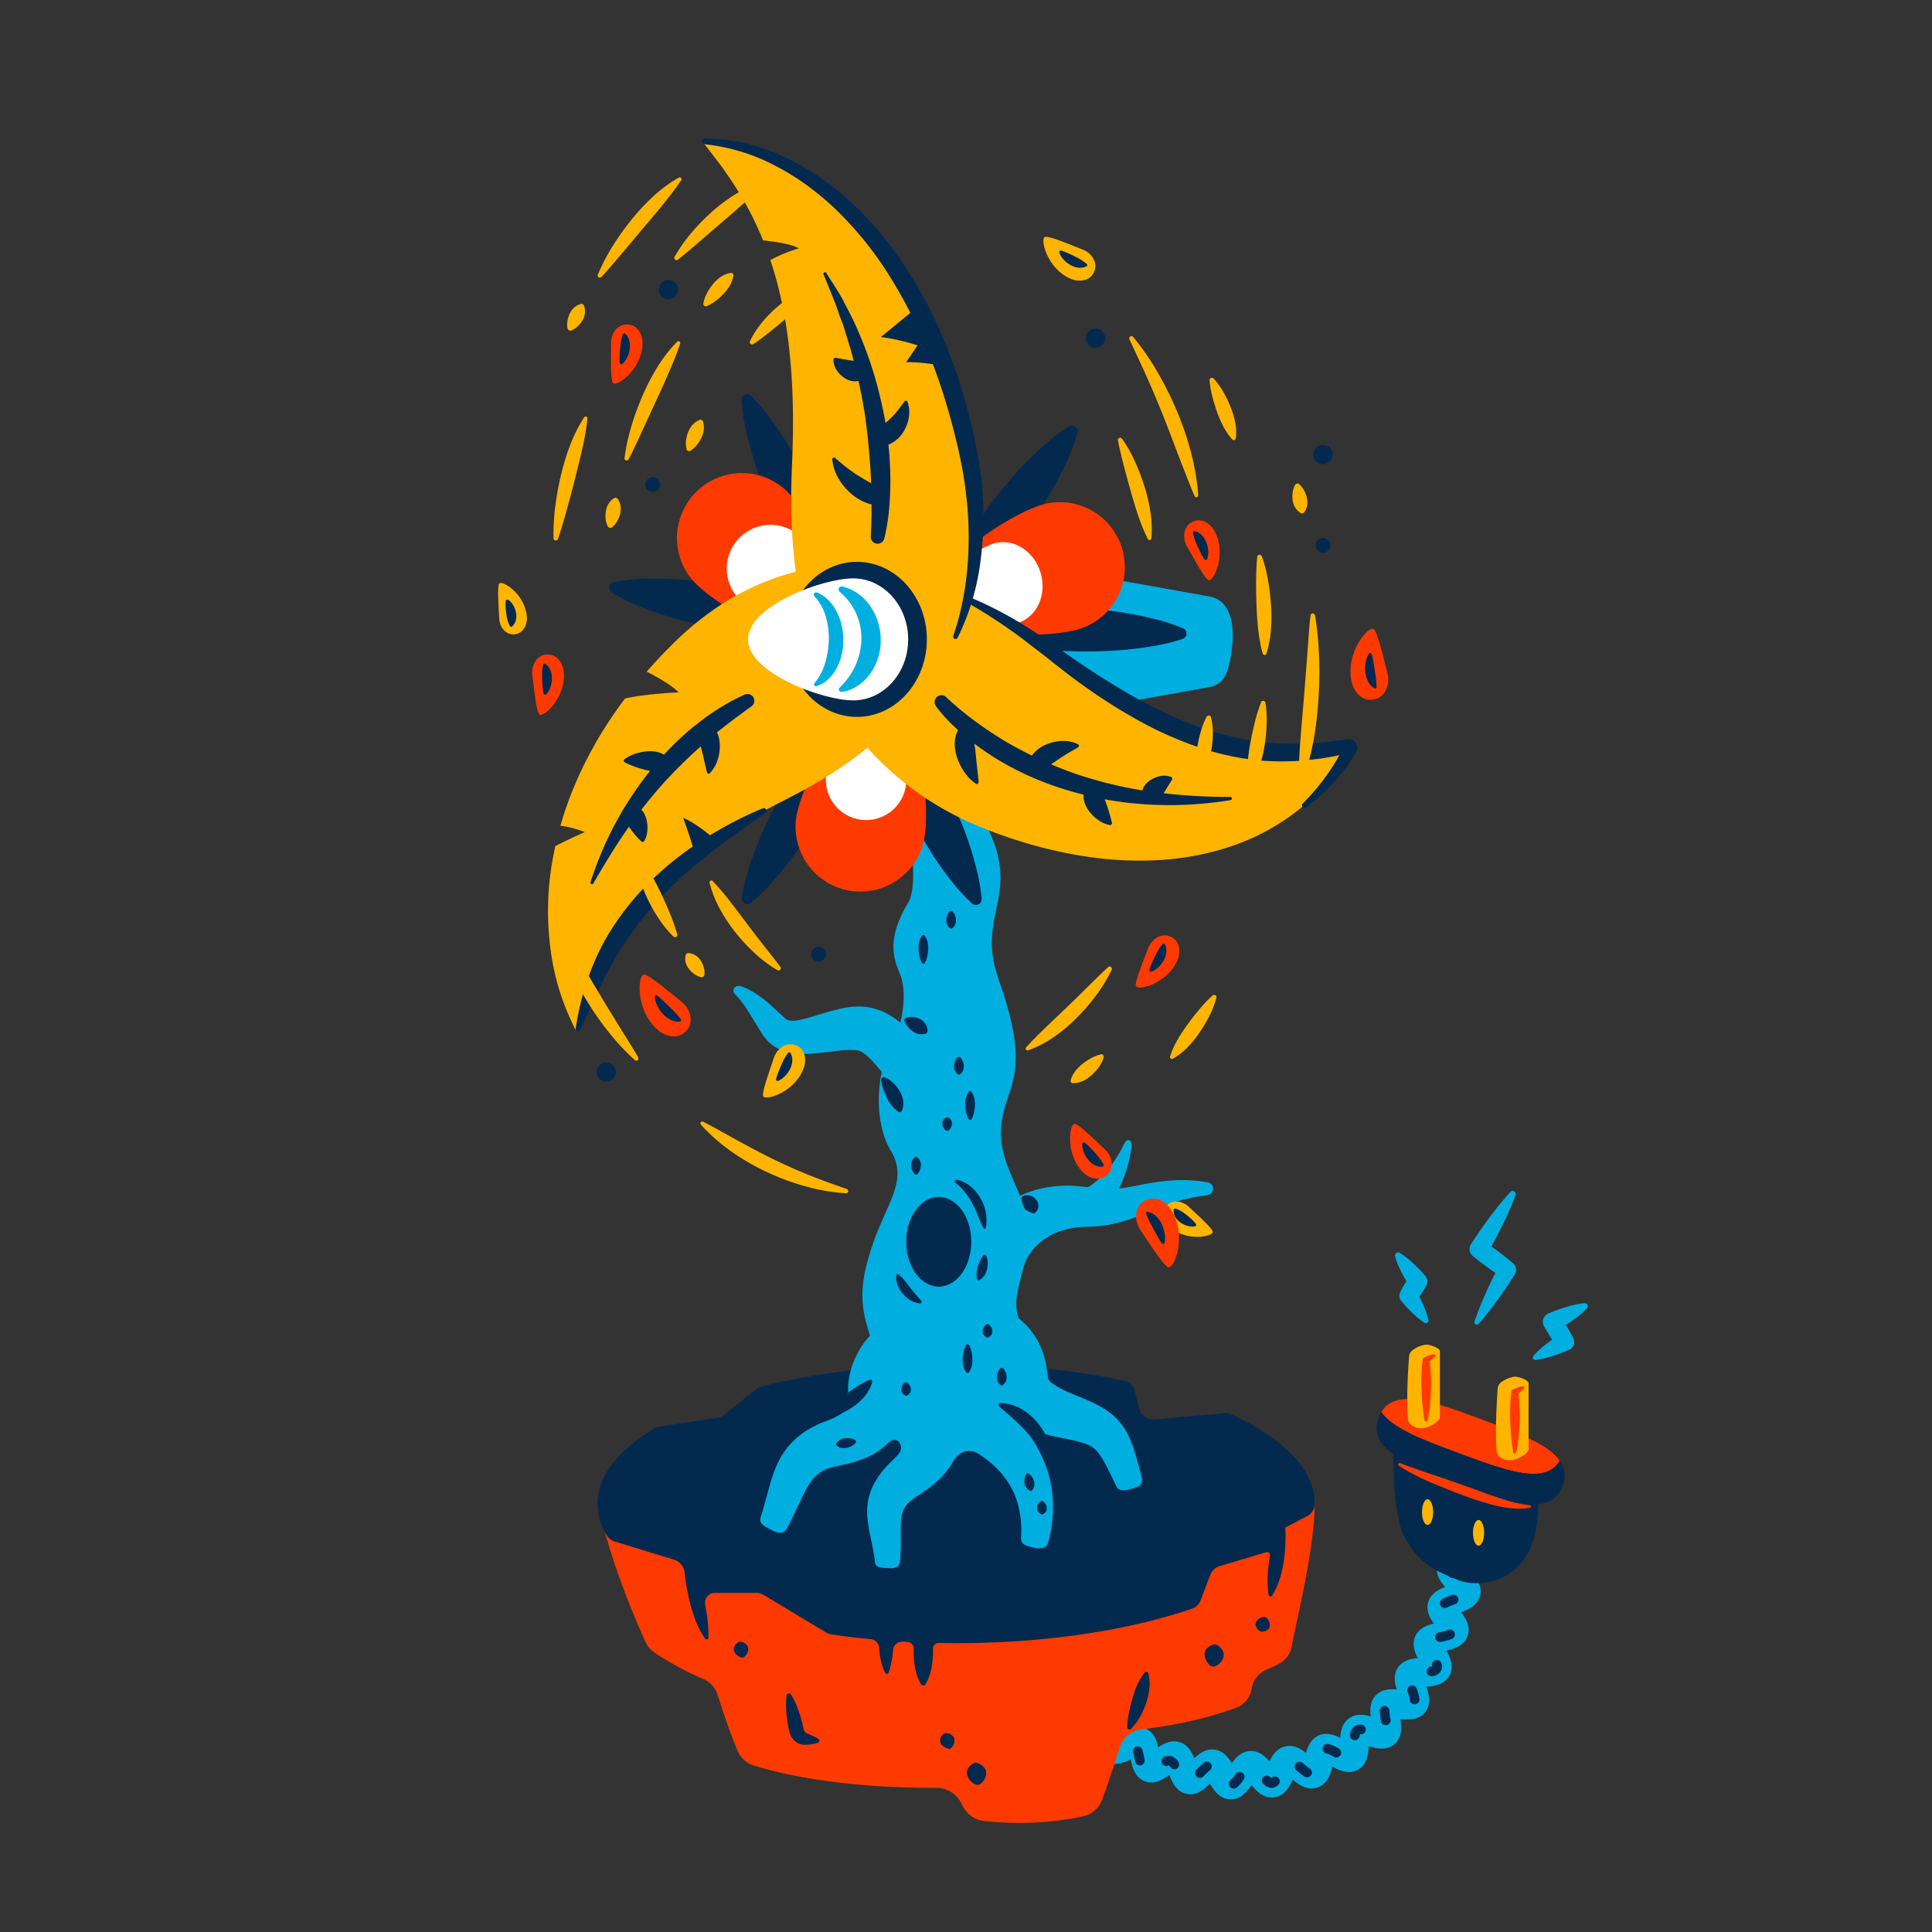 <svg id="floral-and-botanical_eco-technologies" xmlns="http://www.w3.org/2000/svg" viewBox="0 0 800 800"><rect x="0" y="0" width="800" height="800" fill="#333333" stroke="none"/><title>floral-and-botanical_eco-technologies</title><path d="M509.67,745.08h-.34c-4.3-.18-6.64-3.64-8.33-6.54-2.35,2.38-5.47,5.15-9.67,4.26s-5.95-4.7-7.13-7.84c-2.72,1.95-6.27,4.16-10.26,2.57s-5.08-5.68-5.71-9c-3,1.44-7,3-10.62.69s-4-6.65-3.92-10.07c-3.32.78-7.57,1.55-10.69-1.6s-2.32-7.58-1.46-10.95c-3.48-.13-7.94-.49-10.1-4.54s.09-8.14,2-11.13c-3.3-1.33-7.53-3.22-8.13-7.94-.61-4.88,3.34-7.77,6.22-9.88.57-.42,1.36-1,1.83-1.4A6,6,0,0,1,445,674.18c-.21,3-2.06,5.16-4.1,6.86,2.4,1.14,4.73,2.74,5.67,5.63s-.06,5.71-1.4,8.09c2.76.24,5.65,1,7.57,3.5s1.76,5.74,1.15,8.53c2.85-.56,6-.72,8.62,1.38s3.18,5.33,3.23,8.27c2.73-1.19,5.84-2.1,9-.51s4.22,4.69,4.84,7.61c2.49-1.69,5.43-3.18,8.82-2.16s5,3.92,6.13,6.71c2.17-2.09,4.82-4.07,8.35-3.63s5.59,3,7.16,5.6c1.79-2.43,4.07-4.82,7.61-5s6,2,8,4.27c1.33-2.69,3.15-5.42,6.59-6.19s6.2.89,8.55,2.72c.8-2.86,2.08-5.85,5.28-7.26s6.23-.32,8.87,1c.23-3,.9-6.13,3.75-8.13s6.06-1.53,8.9-.73c-.35-3-.31-6.21,2.11-8.74s5.7-2.67,8.67-2.42c-.91-2.87-1.47-6.11.48-9.06s5.22-3.66,8.22-3.92c-1.38-2.72-2.5-5.87-1-9.14s4.67-4.45,7.64-5.16c-1.77-2.53-3.35-5.54-2.27-9s4.13-5.06,7-6.14c-2.08-2.33-4-5.17-3.34-8.82a6,6,0,0,1,11.84.31c.4.49,1,1.18,1.51,1.68,2.33,2.49,5.52,5.89,4.42,10.36-1,4.07-4.7,5.75-7.82,6.87,1.93,2.65,4.08,6.1,2.61,10s-5.44,5.17-8.7,5.89c1.57,2.92,3.27,6.67,1.22,10.38s-6.2,4.35-9.56,4.58c1.09,3.15,2.19,7.18-.48,10.54s-6.92,3.24-10.29,2.88c.5,3.33.87,7.53-2.41,10.36s-7.45,1.87-10.69.87c-.16,3.37-.61,7.59-4.41,9.72s-7.66.37-10.64-1.25c-.82,3.27-2.09,7.31-6.23,8.66s-7.55-1.11-10.15-3.27c-1.42,3.06-3.43,6.76-7.72,7.32s-7.18-2.45-9.35-5C516.3,741.92,513.77,745.08,509.67,745.08Z" style="fill:#00aee0;"/><path d="M436,679.5a2,2,0,0,1-1.37-.54,2,2,0,0,1-.1-2.82,1.9,1.9,0,0,0,.42-.56,2,2,0,0,1,2.12-1.83,2,2,0,0,1,1.86,2.16,4.87,4.87,0,0,1-1.47,3A2,2,0,0,1,436,679.5Z" style="fill:#04294f;"/><path d="M510.84,740.62a2,2,0,0,1-1.62-.82,2,2,0,0,1,.44-2.8,12.92,12.92,0,0,0,2.09-2.52,2,2,0,0,1,3.28,2.28,14.43,14.43,0,0,1-3,3.48A2,2,0,0,1,510.84,740.62Zm15.71-.28a5.07,5.07,0,0,1-3.38-1.58,2,2,0,0,1,2.69-3,3.22,3.22,0,0,0,.6.47h0a2,2,0,1,1,2.91,2.75,4.08,4.08,0,0,1-2.38,1.31A3.54,3.54,0,0,1,526.55,740.34Zm-29.69-4.16a2,2,0,0,1-1.43-3.4,35.51,35.51,0,0,1,3.05-2.9A2,2,0,1,1,501,733a34.16,34.16,0,0,0-2.68,2.56A2,2,0,0,1,496.86,736.18Zm44.33-.25a2,2,0,0,1-1.05-.3,26,26,0,0,1-3-2.32l-.33-.27a2,2,0,1,1,2.57-3.07l.33.28a25.37,25.37,0,0,0,2.55,2,2,2,0,0,1-1,3.71Zm-54.87-3.29a2,2,0,0,1-1.63-.84,3,3,0,0,0-.65-.73,1.26,1.26,0,0,0-.3.09,2,2,0,1,1-1.44-3.73,4.91,4.91,0,0,1,1.8-.37,5.21,5.21,0,0,1,1,.15,5.58,5.58,0,0,1,2.8,2.27,2,2,0,0,1-1.63,3.16ZM484,731ZM472,731a2,2,0,0,1-2-1.64l-.08-.44a23.63,23.63,0,0,0-.7-3.14,2,2,0,0,1,3.79-1.28,26.24,26.24,0,0,1,.85,3.71l.07.44A2,2,0,0,1,472.4,731Zm81.38-3.27a1.94,1.94,0,0,1-1-.25,15.64,15.64,0,0,0-3.08-1.43,2,2,0,1,1,.91-3.89,17.35,17.35,0,0,1,4.1,1.82,2,2,0,0,1-1,3.75Zm-95.47-1a2,2,0,0,1-1.93-1.48,14.16,14.16,0,0,1-.34-3.55v-.93a2,2,0,0,1,2-2h0a2,2,0,0,1,2,2v.89a11.36,11.36,0,0,0,.2,2.5,2,2,0,0,1-1.41,2.45A1.86,1.86,0,0,1,458,726.75ZM561,720.55l-.37,0a2,2,0,0,1-1.59-2.34,5,5,0,0,1,1.84-3.38,4.32,4.32,0,0,1,2.72-.68,2,2,0,0,1-.18,4h-.24a4.45,4.45,0,0,0-.21.8A2,2,0,0,1,561,720.55Zm2.08-2.42h0ZM447,717.84a3.85,3.85,0,0,1-4.22-4.1,2,2,0,0,1,2-2,2,2,0,0,1,2,2c0,.06,0,.12,0,.16h.49a2,2,0,1,1,.23,4Zm126.82-3.49a2,2,0,0,1-2-1.69l-.06-.37a26.47,26.47,0,0,1-.42-3.85,2,2,0,0,1,2-2h0a2,2,0,0,1,2,2,23.63,23.63,0,0,0,.37,3.25l.06.37a2,2,0,0,1-1.66,2.29A1.72,1.72,0,0,1,573.77,714.35Zm11.94-8.63a2,2,0,0,1-2-1.86,15.75,15.75,0,0,0-.92-3.28,2,2,0,1,1,3.78-1.33,17.6,17.6,0,0,1,1.13,4.33,2,2,0,0,1-1.86,2.13Zm-145.25-1.1h-.21a23.87,23.87,0,0,1-4.18-.38,2,2,0,0,1,.89-3.9,21.77,21.77,0,0,0,3.43.29h.13a2,2,0,0,1-.06,4Zm152.48-10.51a2,2,0,0,1-.47-4A3.07,3.07,0,0,0,593,690s0-.09,0-.15a2,2,0,0,1,1.46-2.43,2,2,0,0,1,2.42,1.46,5.08,5.08,0,0,1,.18,1.3,3.6,3.6,0,0,1-.44,1.77,4.6,4.6,0,0,1-3.19,2.11A1.89,1.89,0,0,1,592.94,694.11Zm-155.35-2.94a2,2,0,0,1-1.09-.32,20.2,20.2,0,0,0-3.16-1.47l.68-1.88.75-1.85L434,687.5l.81-1.83a23.13,23.13,0,0,1,3.87,1.83,2,2,0,0,1-1.11,3.67Zm158.87-11.29a2,2,0,0,1-.41-4l.11,0a22.16,22.16,0,0,0,3.36-.88,2,2,0,1,1,1.53,3.69,23.93,23.93,0,0,1-4.07,1.1l-.1,0A2,2,0,0,1,596.46,679.88Zm1.74-14a2,2,0,0,1-1.07-3.69,20.33,20.33,0,0,1,4.06-1.73,2,2,0,0,1,1.3,3.79,18.39,18.39,0,0,0-3.23,1.32A2,2,0,0,1,598.2,665.84Z" style="fill:#04294f;"/><path d="M601.44,653.38a2,2,0,0,1-1.71-1,4.6,4.6,0,0,1-.78-3.3,2,2,0,0,1,2.34-1.59,2,2,0,0,1,1.59,2.32s.06.15.27.5a2,2,0,0,1-.68,2.74A1.94,1.94,0,0,1,601.44,653.38Z" style="fill:#04294f;"/><path d="M250.82,635.72a324.54,324.54,0,0,0,16.63,44.48,10.31,10.31,0,0,0,3.67,4.16,120.65,120.65,0,0,0,19.69,10.7,10.7,10.7,0,0,1,6.28,6.51c1.79,5.7,5,15.53,8.38,23.52a10.91,10.91,0,0,0,6.93,6.06c10,3.1,34.88,9.26,75.05,9.16a11.52,11.52,0,0,1,10.55,6.2l.66,1.4a11.34,11.34,0,0,0,9.35,6.17,130.34,130.34,0,0,0,40-1.85,11,11,0,0,0,8.24-6.7c1.5-4,3.9-10.92,7.52-22.28a11.09,11.09,0,0,1,9.72-7.32,168.84,168.84,0,0,0,37.62-8.49,10.43,10.43,0,0,0,7.19-8.18l0-.16a10.38,10.38,0,0,1,6.51-7.92c1.5-.63,3.11-1.36,4.63-2.17a10.17,10.17,0,0,0,5.43-7.17c1.84-10.7,9.65-40.7,9.55-60.45-.12-21.31-226.3-3.26-283.69,1.66C253.74,623.65,249,629.68,250.82,635.72Z" style="fill:#ff3a00;"/><path d="M510,585.69a6.17,6.17,0,0,0-3.11-.54l-28.75,2.62a6.08,6.08,0,0,1-6.46-4.65l-1.68-7a6.09,6.09,0,0,0-4.72-4.55,347.3,347.3,0,0,0-69.39-6.69c-29.71,0-57.36,3.4-80.57,9.24a6.08,6.08,0,0,0-2.33,1.16L299.93,585.8a6,6,0,0,1-2.9,1.27l-23.92,3.62a6.25,6.25,0,0,0-2.25.8c-14.84,9-23.45,19.69-23.45,31.17a25.36,25.36,0,0,0,3.78,13,6.09,6.09,0,0,0,3.44,2.68l24.49,7.48a6.1,6.1,0,0,1,3.91,3.67l.35.94c0,.25.05.51.08.77.36,3.16.88,6.3,1.54,9.4a67.57,67.57,0,0,0,2.57,9.2,35.81,35.81,0,0,0,4.39,8.71.79.79,0,0,0,.61.32.78.78,0,0,0,.8-.76h0a60,60,0,0,0-.68-9.56c-.2-1.35-.44-2.7-.7-4a4.14,4.14,0,0,1,4.07-4.93h17.07a6,6,0,0,1,3.15.88L342.09,676a6.06,6.06,0,0,0,2.29.82c5.25.76,10.65,1.4,16.16,1.92a3.84,3.84,0,0,1,3.5,3.56c0,1,.15,2,.29,3.06a32.28,32.28,0,0,0,.77,3.69,16.76,16.76,0,0,0,1.46,3.65.83.83,0,0,0,.44.36.8.8,0,0,0,1-.5v0a36.39,36.39,0,0,0,1.58-7.22c.08-.66.15-1.32.2-2a3.86,3.86,0,0,1,4.07-3.56l1.93.1a2.75,2.75,0,0,1,2.59,2.85v0a35.14,35.14,0,0,0,.42,7.3,21.48,21.48,0,0,0,2.54,7.32,1.12,1.12,0,0,0,.4.41,1.14,1.14,0,0,0,1.56-.42h0a22.68,22.68,0,0,0,2.53-7.28,35.68,35.68,0,0,0,.5-7.29v0a2.37,2.37,0,0,1,2.41-2.44q3.56.07,7.15.08c37.36,0,71.5-5.37,97.6-14.23a6,6,0,0,0,3.68-3.56l4-10.49a6.1,6.1,0,0,1,3.92-3.64L524,642.83l.26-.08a1.22,1.22,0,0,1,1.61,1.35v0a73.79,73.79,0,0,0-.91,8,38.77,38.77,0,0,0,.36,8.28h0a.78.78,0,0,0,.35.52.79.79,0,0,0,1.1-.23,29.9,29.9,0,0,0,3.4-7.68,48.53,48.53,0,0,0,1.61-8.06,68,68,0,0,0,.54-8.2c0-1.36,0-2.72-.14-4.09a5.23,5.23,0,0,1,.84-.54l8.24-4.28a5.89,5.89,0,0,0,3.17-5.2h0C544.43,608.6,531.5,595.71,510,585.69Z" style="fill:#04294f;"/><path d="M327.5,701.59a32.6,32.6,0,0,1,2.89,6,52.15,52.15,0,0,1,1.88,6.17l.35,1.56a5.92,5.92,0,0,0,.21.91,2.79,2.79,0,0,0,.71,1.11c.1.07.19.17.31.24l.08.06.17.07.35.16c.48.2,1,.41,1.44.64a26.86,26.86,0,0,1,3,1.55h0a.83.83,0,0,1,.27,1.14,1,1,0,0,1-.39.33,13.3,13.3,0,0,1-3.44.84,17,17,0,0,1-1.75.1h-.67l-.31,0a6.53,6.53,0,0,1-1.22-.28,6.92,6.92,0,0,1-3.85-3.3,8,8,0,0,1-.75-2.17l-.34-1.59a53.67,53.67,0,0,1-.86-6.48,32.27,32.27,0,0,1,.14-6.65,1,1,0,0,1,1.77-.39Z" style="fill:#04294f;"/><path d="M466.72,715.12a35.49,35.49,0,0,1,.79-6.08q.58-2.88,1.38-5.67a41.42,41.42,0,0,1,1.93-5.51,21.9,21.9,0,0,1,3.2-5.3h0a.84.84,0,0,1,1.18-.09.8.8,0,0,1,.26.4,17.13,17.13,0,0,1,.47,6.32,25.83,25.83,0,0,1-1.34,6,32.67,32.67,0,0,1-2.48,5.62,23.11,23.11,0,0,1-3.69,5l-.06.07a1,1,0,0,1-1.36,0A1,1,0,0,1,466.72,715.12Z" style="fill:#04294f;"/><path d="M392.46,724a5.07,5.07,0,0,1-2-1,3.47,3.47,0,0,1-1-1.31,2.28,2.28,0,0,1-.18-1.58,4.19,4.19,0,0,1,1.3-2,1.64,1.64,0,0,1,1.38-.45h0a4.54,4.54,0,0,1,2.32.9,2.37,2.37,0,0,1,.84,1.36,3.73,3.73,0,0,1,0,1.63,4.9,4.9,0,0,1-1,2,1.61,1.61,0,0,1-1.71.56Z" style="fill:#04294f;"/><path d="M403.67,738.83a6.81,6.81,0,0,1-1.37-1,6.06,6.06,0,0,1-.92-1,5.31,5.31,0,0,1-.93-2.09,3.3,3.3,0,0,1,.23-2.17,5.71,5.71,0,0,1,2.31-2.33,2.12,2.12,0,0,1,1.92-.16h0a6.24,6.24,0,0,1,2.76,1.95,3.29,3.29,0,0,1,.68,2.1,4.87,4.87,0,0,1-.47,2.19,5,5,0,0,1-.7,1.13,6.12,6.12,0,0,1-1.13,1.17,2.2,2.2,0,0,1-2.39.2Z" style="fill:#04294f;"/><path d="M501,689.54a6.7,6.7,0,0,1-1.1-1.27,5.54,5.54,0,0,1-.66-1.2,5.23,5.23,0,0,1-.42-2.24,3.31,3.31,0,0,1,.73-2.07,5.69,5.69,0,0,1,2.78-1.72,2.16,2.16,0,0,1,1.92.29l0,0a6.25,6.25,0,0,1,2.22,2.54,3.35,3.35,0,0,1,.18,2.21,5,5,0,0,1-1,2,5.18,5.18,0,0,1-.94.93,6.08,6.08,0,0,1-1.38.87,2.18,2.18,0,0,1-2.36-.36Z" style="fill:#04294f;"/><path d="M306.68,686.24a5.11,5.11,0,0,1-1.85-1.22,3.77,3.77,0,0,1-.86-1.43,2.26,2.26,0,0,1,0-1.58,4.17,4.17,0,0,1,1.53-1.89,1.68,1.68,0,0,1,1.43-.28h0a4.62,4.62,0,0,1,2.2,1.17,2.38,2.38,0,0,1,.68,1.45,3.56,3.56,0,0,1-.19,1.62,4.7,4.7,0,0,1-1.19,1.82,1.63,1.63,0,0,1-1.76.35Z" style="fill:#04294f;"/><path d="M524.67,670.1a4.47,4.47,0,0,1,1,1.84,3.46,3.46,0,0,1,.06,1.59,2.18,2.18,0,0,1-.78,1.32,4.06,4.06,0,0,1-2.24.8,1.78,1.78,0,0,1-1.37-.47l0,0a4.81,4.81,0,0,1-1.37-2,2.06,2.06,0,0,1,.09-1.46,3.1,3.1,0,0,1,.93-1.18,5.11,5.11,0,0,1,1.92-.94h0A1.7,1.7,0,0,1,524.67,670.1Z" style="fill:#04294f;"/><path d="M636.67,616.49c.43-8-.07-15.56-1.52-16.81-2.92-2.52-57.6-9.49-57.6-9.49s-1.95,22.81,1.6,38.65a23.73,23.73,0,0,0,2.48,7.68h0a22.94,22.94,0,0,0,1.74,2.76c5.72,9.55,13,11.83,20.42,15C612.2,657.75,640,656.88,636.67,616.49Z" style="fill:#04294f;"/><path d="M613.86,587.88c-19.67-7.31-35.84-13.32-41.88-3.16,4.7,6.85,17.39,11.57,32,17,19.67,7.32,35.84,13.33,41.87,3.17C641.17,598,628.48,593.32,613.86,587.88Z" style="fill:#ff3a00;"/><path d="M604,601.72c-14.62-5.43-27.31-10.15-32-17a14.41,14.41,0,0,0-1.08,2.3C566,600.29,583,606.62,604,614.43s38,14.14,43,.86a10.68,10.68,0,0,0-1.09-10.4C639.83,615.05,623.66,609,604,601.72Z" style="fill:#04294f;"/><path d="M579.78,605.87c4.44,1.7,8.91,3.21,13.41,4.72,2.25.77,4.51,1.51,6.75,2.3s4.5,1.57,6.73,2.38,4.47,1.59,6.69,2.41,4.43,1.6,6.66,2.32a60.14,60.14,0,0,0,13.55,3.31h0a.48.48,0,0,1,.45.54.5.5,0,0,1-.38.44,24.37,24.37,0,0,1-7.38.31,51,51,0,0,1-7.21-1.23,117.76,117.76,0,0,1-13.75-4.4c-2.24-.82-4.46-1.69-6.67-2.59s-4.43-1.8-6.63-2.75a85.6,85.6,0,0,1-12.79-6.7.61.61,0,0,1-.17-.84.62.62,0,0,1,.73-.23Z" style="fill:#ff3a00;"/><path d="M583,587.43a3.51,3.51,0,0,0,1.6,2.76,6.55,6.55,0,0,0,4.51,1.16c2.43-.16,7.13-2.55,7.13-4.71V559.53c0-1.43-4.32-2.76-5.58-2.76a11.86,11.86,0,0,0-6,2.52,3.66,3.66,0,0,0-1.23,2.55C583.23,565.48,582.25,577.74,583,587.43Z" style="fill:#ffb400;"/><path d="M594,560.86a6.62,6.62,0,0,0-2.34.43c-.36.13-.73.26-1.07.42s-.67.33-1,.53a1,1,0,0,0-.5.74l-.06.42a73.14,73.14,0,0,0-.39,12.37c.06,2.07.22,4.12.4,6.18s.45,4.12.84,6.19a.62.62,0,0,0,1.21,0,47.34,47.34,0,0,0,1-6.2c.2-2.07.36-4.14.41-6.21a70.53,70.53,0,0,0-.5-11.88l0-.06.72-.71a12.87,12.87,0,0,1,1.49-1.29l0-.05a.48.48,0,0,0,.21-.4A.49.49,0,0,0,594,560.86Z" style="fill:#ff3a00;"/><path d="M619.71,600.69a3.51,3.51,0,0,0,1.6,2.76,6.55,6.55,0,0,0,4.51,1.16c2.44-.16,7.13-2.55,7.13-4.71V572.79c0-1.43-4.32-2.76-5.58-2.76a11.86,11.86,0,0,0-6,2.52,3.66,3.66,0,0,0-1.23,2.55C619.93,578.74,619,591,619.71,600.69Z" style="fill:#ffb400;"/><path d="M630.69,574.12a6.62,6.62,0,0,0-2.34.43c-.36.13-.73.26-1.07.42s-.67.33-1,.53a1,1,0,0,0-.5.74l0,.42a72.12,72.12,0,0,0-.4,12.37c.06,2.07.22,4.12.4,6.18s.45,4.12.84,6.19a.62.62,0,0,0,1.21,0,47.34,47.34,0,0,0,1-6.2c.2-2.07.36-4.14.41-6.21a69.49,69.49,0,0,0-.5-11.88l.06-.06.71-.71a14,14,0,0,1,1.49-1.3l.05,0a.48.48,0,0,0,.21-.4A.49.49,0,0,0,630.69,574.12Z" style="fill:#ff3a00;"/><ellipse cx="591.13" cy="626.12" rx="2.31" ry="5.33" style="fill:#ffb400;"/><ellipse cx="612.24" cy="634.71" rx="2.31" ry="5.33" style="fill:#ffb400;"/><path d="M472.74,611.61c-1-3.75-1.95-7.49-3.25-11.48a43.73,43.73,0,0,0-2.55-6.29,25.46,25.46,0,0,0-4.69-6.51,29.4,29.4,0,0,0-6.37-4.77,61.87,61.87,0,0,0-6.13-3c-1-.43-1.95-.83-2.91-1.22l-2.7-1.1c-1.64-.69-3.23-1.41-4.68-2.15a26.63,26.63,0,0,1-3.74-2.28,4.71,4.71,0,0,1-1.68-1.84l-.86-5.8a34.67,34.67,0,0,0-2.73-8.44,31.13,31.13,0,0,0-5.57-8.09,29,29,0,0,0-3.08-2.77c-2.7-8,.77-14.36,3.7-28.3,4-19-12-32-11-50S428,447,414,407c-.8-2.29-1.51-4.61-2.16-7-4-17,4-26.57,2.16-41-1.91-15.29-7.07-12.06-4.67-29.31.09-.59.18-1.17.26-1.73l.12-.79c1-6.06,1.79-9.67,1.79-9.67l-43.65-13.45s15.77,57,8.22,69.68-7.28,20.8-3.63,29,1.09,22.6-3.19,29.8c-6.25,10.51-7.85,31.64-.37,44s-2.11,22.06-7.88,39.83c-4.67,14.38-5.43,23-.71,36.63-.56.61-1.1,1.24-1.61,1.87a36,36,0,0,0-5.06,8.64,32.43,32.43,0,0,0-2.44,10.29c0,.49,0,1,0,1.51V576a4.66,4.66,0,0,0,0,.62l.12,1.38.1,1.1,0,.48,0,.39c.06,1,.09,1.42.07,1.84a3.05,3.05,0,0,1-.85,1.7c-.19.18-.36.36-.54.56s-.48.38-.71.58a14.5,14.5,0,0,1-1.71,1.17c-.6.4-1.38.74-2.07,1.13s-1.56.67-2.35,1c-.3.14-1,.42-1.62.65l-1.82.73a18.13,18.13,0,0,0-1.82.83l-1.82.93a18.76,18.76,0,0,0-1.81,1.05l-1.78,1.14c-.59.41-1.16.89-1.72,1.33a20.1,20.1,0,0,0-1.67,1.41,31,31,0,0,0-3,3.2c-.44.57-.92,1.13-1.31,1.71l-1.14,1.77a17.72,17.72,0,0,0-1,1.78c-.3.59-.63,1.19-.89,1.78-.49,1.16-1,2.35-1.41,3.47l-.6,1.69-.51,1.64c-.36,1.11-.64,2.15-.94,3.2-1.15,4.19-2.13,8.07-3.38,11.83l0,0c-.9,2.7,1.24,3.73,3.82,5.13,2.9,1.57,5.52,2.49,7.08-.41,2.13-3.94,3.94-8,5.69-11.7s3.5-7,5.47-9.14a14.42,14.42,0,0,1,6.81-4.2l1.09-.3a6.79,6.79,0,0,1,1.12-.28l1.18-.24,1.38-.3c1.22-.29,2.42-.53,3.66-.88s2.49-.71,3.78-1.22A34.08,34.08,0,0,0,360,603c.67-.34,1.32-.65,2-1.05s1.35-.85,2-1.29a28.57,28.57,0,0,0,3.54-2.94h0c4-4.09,7.41,1.34,4.41,4.47-.38.48-.89,1-1.33,1.44l-.68.72-1,1a35.41,35.41,0,0,0-7.4,9.78,33.77,33.77,0,0,0-1.3,3.16c-.33,1.1-.61,2.22-.83,3.32a27.35,27.35,0,0,0-.29,6.3,71,71,0,0,0,1.66,10c.63,3,1.15,5.78,1.48,8.64v.14c.28,2.41,2.22,2.38,4.74,2.6,2.87.26,5.42.14,5.67-2.74.3-3.35.36-6.72.34-9.91a58.77,58.77,0,0,1,.29-8.51,11.3,11.3,0,0,1,.79-2.91c.2-.39.4-.74.6-1.09s.45-.67.76-1a20.88,20.88,0,0,1,4.93-4l.8-.52,1.1-.76c.74-.53,1.48-1,2.22-1.57l2.22-1.75c.75-.64,1.49-1.33,2.22-2s1.46-1.53,2.19-2.31,1.4-1.78,2.08-2.69c.38-.56.74-1.15,1.1-1.75,0,0,0,0,0,0,2.66-4.89,6.63-6,10.49-4a41.72,41.72,0,0,1,9.33,7.75,33.35,33.35,0,0,1,7,12.11,41.74,41.74,0,0,1,1.69,14.92v.18c-.15,2.66,1.58,3.16,4.26,3.87,3.07.82,6.22,1,7-2.07a55.08,55.08,0,0,0,1.72-19.71,51.41,51.41,0,0,0-2.16-10.16,52.62,52.62,0,0,0-4.27-9.58q-.66-1.19-1.38-2.31h0c-2.45-3.56-.29-4.27,4.36-3.09,2.15.62,4.22,1.11,6.27,1.53l2.82.57,2.59.54c1.68.38,3.25.79,4.6,1.23A15.82,15.82,0,0,1,452,599a9.83,9.83,0,0,1,2.61,2.37,29,29,0,0,1,2.61,4c1.72,3.1,3.37,6.61,5,10.08l0,0c1.14,2.38,3.85,1.68,6.5,1C471.77,615.67,473.54,614.6,472.74,611.61Z" style="fill:#00aee0;"/><path d="M379.46,429.9l-2-2.15c-.71-.73-1.43-1.44-2.17-2.15a41.81,41.81,0,0,0-5.25-4.21,31.53,31.53,0,0,0-3.26-1.94l-1.86-.86c-.63-.26-1.32-.48-2-.71a25.48,25.48,0,0,0-8.08-1.1,34.26,34.26,0,0,0-6.66.88c-2,.43-3.76.92-5.51,1.4-3.47,1-6.74,2.1-9.61,2.8a28.26,28.26,0,0,1-3.8.73,7.74,7.74,0,0,1-2.51-.06,3.41,3.41,0,0,1-1-.4c-.18-.13-.33-.2-.57-.38l-.91-.83-3.83-3.57a52,52,0,0,0-8.95-6.83,30.07,30.07,0,0,0-3.84-1.84,1.54,1.54,0,0,1-.31-.12l-.79-.26c-2.45-.55-3.7,2-2.3,3.26a33.51,33.51,0,0,1,3.17,3.7c1.93,2.62,3.61,5.45,5.39,8.39.89,1.47,1.8,3,2.82,4.52l.78,1.16c.35.46.82,1,1.25,1.49a15.91,15.91,0,0,0,3.2,2.64,19.07,19.07,0,0,0,7.5,2.64,32.36,32.36,0,0,0,6.64.24c4.06-.23,7.58-.74,11-1.1a37.69,37.69,0,0,1,8.54-.38,6,6,0,0,1,2.18.69c.15.1.29.15.45.26l.48.32c.17.11.36.28.54.41a4.46,4.46,0,0,1,.59.48,35.3,35.3,0,0,1,2.67,2.61l1.46,1.62,1.5,1.75.2.23c.07.08.14.17.22.25a10,10,0,0,0,14.68-13.58Z" style="fill:#00aee0;"/><path d="M500.3,489.61l-.87-.13a60,60,0,0,0-14.26-.69,108,108,0,0,0-14,2.06c-2.73.52-5.32,1-7.8,1.25q1.17-2.37,2.09-4.77l.88-2.49c.28-.83.48-1.68.72-2.52.51-1.65.79-3.36,1.14-5,.14-.75.25-1.49.35-2.24.39-3.05-1.67-4.57-3.4-.79h0c-.27.57-.55,1.13-.86,1.68a47.18,47.18,0,0,1-2.45,4.07c-.44.65-.84,1.31-1.31,1.94l-1.42,1.83a38.5,38.5,0,0,1-6.33,6.25c-.73.55-1.47,1.08-2.22,1.55l-.37-.05-3.92-.43a50.45,50.45,0,0,0-16.41,1.31c-1.39.35-2.75.85-4.13,1.3a16.15,16.15,0,0,0-2,.8l-2,.9a45.54,45.54,0,0,0-7.54,4.65c-1.16.91-2.3,1.87-3.4,2.88s-2.15,2.08-3.12,3.23a36.15,36.15,0,0,0-2.84,3.59c-.44.66-.88,1.27-1.31,2-.22.37-.42.68-.65,1.11s-.39.68-.77,1.51a12,12,0,0,0,22.15,9.1c-.16.32-.05,0-.05,0s.1-.26.14-.39.26-.59.4-.91a21.38,21.38,0,0,1,1-1.92c.37-.67.84-1.27,1.27-1.9s1-1.2,1.47-1.78a26.07,26.07,0,0,1,7.62-5.64,32.14,32.14,0,0,1,10.15-2.74l2.83-.2.73-.07,1,0,2-.08a37.85,37.85,0,0,0,4-.37c.65-.09,1.31-.16,2-.27l1.92-.4a75.22,75.22,0,0,0,13.92-4.65,120.32,120.32,0,0,1,12.16-4.55,73.18,73.18,0,0,1,12.8-2.65h0C503.32,494.37,502.89,490.17,500.3,489.61Z" style="fill:#00aee0;"/><ellipse cx="388.71" cy="514.2" rx="13.48" ry="18.57" style="fill:#04294f;"/><path d="M380.89,539.72A9.5,9.5,0,0,1,377,538.4a12.68,12.68,0,0,1-3.19-2.69,11.57,11.57,0,0,1-2.12-3.53,8.65,8.65,0,0,1-.53-4.12.57.57,0,0,1,.64-.48.55.55,0,0,1,.27.12h0a20.76,20.76,0,0,1,2.68,2.74c.76.92,1.44,1.83,2.13,2.74s1.41,1.78,2.17,2.66,1.56,1.77,2.42,2.78v0a.65.65,0,0,1-.08.92A.67.67,0,0,1,380.89,539.72Z" style="fill:#04294f;"/><path d="M408.37,520a7.87,7.87,0,0,1,.6,2.8,10.42,10.42,0,0,1-.27,2.73,7.83,7.83,0,0,1-1.05,2.56,5.54,5.54,0,0,1-2.21,2,.64.64,0,0,1-.84-.3.49.49,0,0,1,0-.11v0a8.31,8.31,0,0,1-.21-2.78,11.32,11.32,0,0,1,.52-2.39,18.26,18.26,0,0,1,.89-2.31,11.87,11.87,0,0,1,1.41-2.33h0a.7.7,0,0,1,1-.12A.9.9,0,0,1,408.37,520Z" style="fill:#04294f;"/><path d="M396.17,488.5a13.13,13.13,0,0,1,5.72,2.78A17.29,17.29,0,0,1,406,496.2a18.44,18.44,0,0,1,2.21,5.93,16.18,16.18,0,0,1,0,6.24.52.52,0,0,1-.62.4.5.5,0,0,1-.35-.26v0c-1-1.84-1.65-3.63-2.4-5.35s-1.47-3.41-2.32-5a28.13,28.13,0,0,0-3-4.52,29.06,29.06,0,0,0-3.93-4h0a.63.63,0,0,1-.07-.88A.62.62,0,0,1,396.17,488.5Z" style="fill:#04294f;"/><path d="M366.33,446.11a10.9,10.9,0,0,1,3.58,2.34,14.6,14.6,0,0,1,2.55,3.2,11.2,11.2,0,0,1,1.48,3.88,7.66,7.66,0,0,1-.54,4.49.94.94,0,0,1-1.25.44l-.14-.08-.05,0a13.68,13.68,0,0,1-2.9-2.8,16.23,16.23,0,0,1-1.84-3,27.52,27.52,0,0,1-1.41-3.36,17.08,17.08,0,0,1-.89-3.89v-.08a1,1,0,0,1,.94-1.13A1.08,1.08,0,0,1,366.33,446.11Z" style="fill:#04294f;"/><path d="M375.21,421.49a6.57,6.57,0,0,1,3.13-.33A7.69,7.69,0,0,1,381,422a5.72,5.72,0,0,1,2.13,1.82,5.21,5.21,0,0,1,.92,3.17,1.15,1.15,0,0,1-.92,1.1h0a7.05,7.05,0,0,1-3.06,0,5.79,5.79,0,0,1-2.11-1,9.65,9.65,0,0,1-1.77-1.58,9.38,9.38,0,0,1-1.54-2.35l-.07-.17a1.15,1.15,0,0,1,.58-1.52Z" style="fill:#04294f;"/><path d="M457.88,476.3c-4.36-4.11-11.07-10.82-12.85-10.93-2.15-.12-4,12.05,3,19.6,3,3.36,7.21,3.87,9.52,2.19l.07,0C461.64,484.49,460.83,479.29,457.88,476.3Z" style="fill:#ff3a00;"/><path d="M449.3,473.23a24.78,24.78,0,0,1,2.28,2.12c.68.71,1.32,1.41,1.93,2.11s1.23,1.37,1.78,2.14a18,18,0,0,1,1.66,2.61l0,.05a.59.59,0,0,1-.26.78.66.66,0,0,1-.2.06,6,6,0,0,1-3.5-.81,8.7,8.7,0,0,1-2.57-2.29,11.28,11.28,0,0,1-1.67-2.94,8.7,8.7,0,0,1-.6-3.37.66.66,0,0,1,1.07-.5Z" style="fill:#04294f;"/><path d="M320.58,437.65c-1.92,5.67-5.19,14.58-4.55,16.24.79,2,12.63-1.36,16.53-11,1.79-4.15.49-8.17-2-9.57l-.07,0C326.44,430.8,322.05,433.71,320.58,437.65Z" style="fill:#ffb400;"/><path d="M321.38,446.72a23.73,23.73,0,0,1,1-3c.36-.92.73-1.8,1.11-2.65s.73-1.68,1.19-2.5a20.75,20.75,0,0,1,1.68-2.61l0,0a.59.59,0,0,1,.82-.09.54.54,0,0,1,.14.16,5.86,5.86,0,0,1,.73,3.51,8.92,8.92,0,0,1-1,3.3,11.36,11.36,0,0,1-2,2.74,8.64,8.64,0,0,1-2.82,2,.66.66,0,0,1-.86-.35.61.61,0,0,1,0-.42Z" style="fill:#04294f;"/><path d="M491.91,499.39c3.84,3.6,10.07,9.13,10.27,10.68.22,1.88-10.35,4.2-17.35-1.62-3.11-2.46-3.78-6.12-2.43-8.23,0,0,0,0,0-.06C484.52,496.52,489.13,497,491.91,499.39Z" style="fill:#ffb400;"/><path d="M494.69,507.82a7.25,7.25,0,0,1-3.06-.24,9.67,9.67,0,0,1-2.72-1.28,7.36,7.36,0,0,1-2.15-2.19A5,5,0,0,1,486,501a.61.61,0,0,1,.66-.54l.14,0,.05,0a14.14,14.14,0,0,1,2.49,1.21,16.8,16.8,0,0,1,1.95,1.39c.64.5,1.27,1,1.91,1.61a17.25,17.25,0,0,1,1.91,2l.05.06a.68.68,0,0,1-.11.95A.61.61,0,0,1,494.69,507.82Z" style="fill:#04294f;"/><path d="M472,509c3.9,5.79,9.8,15.14,11.8,15.72,2.41.7,7.7-12.65,1.58-23.05-2.56-4.61-7.2-6.26-10.26-4.95l-.09,0C469.78,498.76,469.37,504.88,472,509Z" style="fill:#ff3a00;"/><path d="M481,514.71a34.17,34.17,0,0,1-1.88-3.06l-1.62-3c-.53-1-1.06-1.91-1.53-2.91a28.23,28.23,0,0,1-1.41-3.29v0a.56.56,0,0,1,.36-.71.62.62,0,0,1,.27,0,7.2,7.2,0,0,1,3.59,1.93,11,11,0,0,1,2.28,3.24,14,14,0,0,1,1.17,3.7,10.6,10.6,0,0,1,0,3.93.66.66,0,0,1-.77.5.64.64,0,0,1-.4-.26Z" style="fill:#04294f;"/><path d="M401.28,557a10.83,10.83,0,0,1,1,2.84,15.1,15.1,0,0,1,.35,2.83,10.45,10.45,0,0,1-.23,2.83,7.46,7.46,0,0,1-1.27,2.83.62.62,0,0,1-.86.12l-.12-.12a7.46,7.46,0,0,1-1.27-2.83,10.45,10.45,0,0,1-.23-2.83,15.1,15.1,0,0,1,.35-2.83,10.83,10.83,0,0,1,1-2.84.7.7,0,0,1,.94-.27A.81.81,0,0,1,401.28,557Z" style="fill:#04294f;"/><path d="M409.56,548.55a3.77,3.77,0,0,1,1,1.29,3.46,3.46,0,0,1,.35,1.29,2.28,2.28,0,0,1-.23,1.29,3.13,3.13,0,0,1-1.27,1.29,1,1,0,0,1-1,0,3.27,3.27,0,0,1-1.27-1.29,2.37,2.37,0,0,1-.23-1.29,3.46,3.46,0,0,1,.35-1.29,4,4,0,0,1,1-1.29A1,1,0,0,1,409.56,548.55Z" style="fill:#04294f;"/><path d="M375.83,572.62a3.77,3.77,0,0,1,1,1.29,3.46,3.46,0,0,1,.35,1.29,2.28,2.28,0,0,1-.23,1.29,3.16,3.16,0,0,1-1.26,1.29,1,1,0,0,1-1,0,3.27,3.27,0,0,1-1.27-1.29,2.47,2.47,0,0,1-.23-1.29,3.48,3.48,0,0,1,.36-1.29,3.77,3.77,0,0,1,1-1.29A.94.94,0,0,1,375.83,572.62Z" style="fill:#04294f;"/><path d="M432,621.77a3.75,3.75,0,0,1,1.06,1.27,3.42,3.42,0,0,1,.38,1.28,2.35,2.35,0,0,1-.21,1.29,3.13,3.13,0,0,1-1.24,1.32,1,1,0,0,1-1,0,3.22,3.22,0,0,1-1.3-1.27,2.34,2.34,0,0,1-.25-1.28,3.5,3.5,0,0,1,.32-1.3,4,4,0,0,1,1-1.31A1,1,0,0,1,432,621.77Z" style="fill:#04294f;"/><path d="M401.06,463.34a10.31,10.31,0,0,1-1-2.83,15.1,15.1,0,0,1-.35-2.83,10.42,10.42,0,0,1,.23-2.83,7.24,7.24,0,0,1,1.27-2.83.61.61,0,0,1,.86-.12l.12.12a7.54,7.54,0,0,1,1.27,2.83,10.83,10.83,0,0,1,.23,2.83,15.1,15.1,0,0,1-.35,2.83,10.68,10.68,0,0,1-1,2.83.67.67,0,0,1-.93.27A.66.66,0,0,1,401.06,463.34Z" style="fill:#04294f;"/><path d="M381.72,398.68a10.43,10.43,0,0,1-1-2.83,15.23,15.23,0,0,1-.36-2.83,11.28,11.28,0,0,1,.23-2.83,7.48,7.48,0,0,1,1.27-2.83.62.62,0,0,1,.87-.12.68.68,0,0,1,.12.12,7.3,7.3,0,0,1,1.26,2.83,10.84,10.84,0,0,1,.24,2.83,16.12,16.12,0,0,1-.36,2.83,10.43,10.43,0,0,1-1,2.83.69.69,0,0,1-.94.27A.64.64,0,0,1,381.72,398.68Z" style="fill:#04294f;"/><path d="M391.54,468a4,4,0,0,1-1-1.29,3.46,3.46,0,0,1-.35-1.29,2.28,2.28,0,0,1,.23-1.29,3.27,3.27,0,0,1,1.27-1.29.93.93,0,0,1,1,0,3.13,3.13,0,0,1,1.27,1.29,2.28,2.28,0,0,1,.23,1.29,3.46,3.46,0,0,1-.35,1.29,3.77,3.77,0,0,1-1,1.29A1,1,0,0,1,391.54,468Z" style="fill:#04294f;"/><path d="M415.45,566.62a5.38,5.38,0,0,1,1,1.72,5.92,5.92,0,0,1,.35,1.72,3.89,3.89,0,0,1-1.5,3.44.78.78,0,0,1-1,0,3.9,3.9,0,0,1-1.27-1.72,3.94,3.94,0,0,1-.23-1.72,5.92,5.92,0,0,1,.35-1.72,5.17,5.17,0,0,1,1-1.72.82.82,0,0,1,1.16,0Z" style="fill:#04294f;"/><path d="M426.05,610.25a5.19,5.19,0,0,1,1.38,1.45,5.85,5.85,0,0,1,.72,1.6,4,4,0,0,1,.15,1.73,4,4,0,0,1-.86,2,.79.79,0,0,1-1,.21,3.91,3.91,0,0,1-1.61-1.4,4,4,0,0,1-.6-1.63,5.68,5.68,0,0,1,0-1.75,5.06,5.06,0,0,1,.63-1.9.81.81,0,0,1,1.11-.31Z" style="fill:#04294f;"/><path d="M354.21,597.54a6.35,6.35,0,0,1-1.75,1.33,7.73,7.73,0,0,1-1.87.66,5.1,5.1,0,0,1-1.95.08,4.51,4.51,0,0,1-2.12-.94.73.73,0,0,1-.16-1,4.42,4.42,0,0,1,1.71-1.56,5,5,0,0,1,1.89-.54,7.24,7.24,0,0,1,2,0,6,6,0,0,1,2.08.71.78.78,0,0,1,.3,1.06A.71.71,0,0,1,354.21,597.54Z" style="fill:#04294f;"/><path d="M397.72,437.92a5.17,5.17,0,0,1,1,1.72,5.85,5.85,0,0,1,.35,1.72,3.94,3.94,0,0,1-.23,1.72,4,4,0,0,1-1.26,1.72.81.81,0,0,1-1,0,4.12,4.12,0,0,1-1.27-1.72,4.26,4.26,0,0,1-.23-1.72,5.87,5.87,0,0,1,.36-1.72,5.17,5.17,0,0,1,1-1.72.81.81,0,0,1,1.15-.05Z" style="fill:#04294f;"/><path d="M394.49,377.47a5.07,5.07,0,0,1,1,1.72,5.79,5.79,0,0,1,.35,1.72,4,4,0,0,1-.23,1.72,3.88,3.88,0,0,1-1.27,1.71.77.77,0,0,1-1,0,3.86,3.86,0,0,1-1.5-3.43,5.79,5.79,0,0,1,.35-1.72,5.42,5.42,0,0,1,1-1.72.83.83,0,0,1,1.16-.06Z" style="fill:#04294f;"/><path d="M378.64,486.09a5.31,5.31,0,0,1-1-1.72,5.79,5.79,0,0,1-.35-1.71,3.92,3.92,0,0,1,.23-1.72,4,4,0,0,1,1.27-1.72.77.77,0,0,1,1,0,3.85,3.85,0,0,1,1.27,1.72,3.92,3.92,0,0,1,.23,1.72,5.79,5.79,0,0,1-.35,1.71,5,5,0,0,1-1,1.72.82.82,0,0,1-1.16.06Z" style="fill:#04294f;"/><path d="M423.4,495.43a4,4,0,0,1,3-.39,5,5,0,0,1,2.5,1.57,4.21,4.21,0,0,1,1.1,2.67,3.56,3.56,0,0,1-1.27,2.8,1.27,1.27,0,0,1-1.3.24l-.17-.06a13.82,13.82,0,0,1-1.34-.63c-.38-.17-.62-.36-.87-.48a2.16,2.16,0,0,1-.84-.84,5.93,5.93,0,0,1-.47-1.13l-.29-.84c-.1-.32-.28-.68-.38-1.12l-.17-.75A1,1,0,0,1,423.4,495.43Z" style="fill:#04294f;"/><path d="M361.09,571.86a.83.83,0,0,0-1.06-.47l0,0a34.26,34.26,0,0,0-5.6,3c-1.12.72-2.18,1.48-3.24,2.26,0,1.24.07,3.08.21,4.54s-1.53,3.09-2.8,4a30.49,30.49,0,0,0,4.44-2.54,23,23,0,0,0,4.92-4.38c.35-.44.69-.87,1-1.33s.6-1,.88-1.44a12.62,12.62,0,0,0,1.29-3.19A.81.81,0,0,0,361.09,571.86Z" style="fill:#04294f;"/><path d="M432.76,593.83a27.45,27.45,0,0,0-3.21-4.79,28.39,28.39,0,0,0-3.11-3.19,24.23,24.23,0,0,0-3.69-2.51,18,18,0,0,0-8.46-2.37.74.74,0,0,0-.56.21.79.79,0,0,0,0,1.11l.06.06c.51.53,1,1,1.55,1.44s1.05.83,1.53,1.3,1,.88,1.47,1.28.94.88,1.41,1.29c1,.8,1.81,1.74,2.74,2.56l1.29,1.34a15,15,0,0,1,1.27,1.38c1,1.13,2,2.33,2.94,3.57C426.71,594.31,426.23,592.42,432.76,593.83Z" style="fill:#04294f;"/><path d="M626.6,523.16l-.31-.27c-1.84-1.58-3.75-3.06-5.66-4.52-1-.77-2.06-1.5-3.09-2.25,1.6-2.89,3.14-5.81,4.6-8.79,1-2,2-4.08,2.87-6.17.47-1,.91-2.08,1.33-3.14s.85-2.13,1.23-3.21a1.24,1.24,0,0,0-.31-1.31,1.26,1.26,0,0,0-1.76,0c-.79.84-1.56,1.69-2.3,2.56s-1.48,1.73-2.19,2.62c-1.45,1.76-2.83,3.55-4.18,5.36-2.71,3.63-5.27,7.35-7.73,11.12a3.8,3.8,0,0,0,.82,5l.17.14c1.9,1.5,3.82,3,5.75,4.41,1.11.81,2.23,1.6,3.36,2.39-.42.84-.86,1.67-1.27,2.52-.92,1.9-1.82,3.82-2.68,5.76s-1.7,3.89-2.49,5.87-1.54,4-2.21,6a1,1,0,0,0,.29,1,1,1,0,0,0,1.42-.07c1.45-1.61,2.8-3.26,4.12-4.94s2.59-3.38,3.82-5.1,2.45-3.46,3.63-5.21,2.34-3.53,3.47-5.31A3.57,3.57,0,0,0,626.6,523.16Z" style="fill:#00aee0;"/><path d="M656.05,539.61a35.57,35.57,0,0,0-3.94.65c-1.28.29-2.53.63-3.77,1a68.48,68.48,0,0,0-7.23,2.65,3.72,3.72,0,0,0-1.76,5.28l.18.32q1.22,2.1,2.52,4.16l.69,1c-.79.56-1.58,1.14-2.34,1.75q-1.44,1.11-2.79,2.34a34.61,34.61,0,0,0-2.64,2.64,1.11,1.11,0,0,0-.26.83,1.06,1.06,0,0,0,1.18.92,36.05,36.05,0,0,0,3.67-.69q1.79-.43,3.51-1c1.15-.35,2.28-.75,3.4-1.18s2.23-.87,3.32-1.35l.15-.07a3.49,3.49,0,0,0,1.56-4.68l-.29-.58c-.73-1.46-1.56-2.86-2.4-4.24-.15-.24-.32-.47-.47-.71.92-.58,1.84-1.19,2.73-1.82,1.06-.75,2.09-1.53,3.11-2.36a35.35,35.35,0,0,0,2.93-2.71,1.33,1.33,0,0,0,.36-1A1.31,1.31,0,0,0,656.05,539.61Z" style="fill:#00aee0;"/><path d="M591.47,546.71a30.93,30.93,0,0,0-.94-3.31c-.37-1.06-.77-2.1-1.22-3.11s-.9-2-1.4-3l-.19-.36.79-1.11c.64-1,1.24-2,1.82-3l.23-.39a3.59,3.59,0,0,0-.39-4.1,58.34,58.34,0,0,0-4.85-5.11c-.87-.81-1.78-1.59-2.72-2.34a29,29,0,0,0-3-2.1,1.26,1.26,0,0,0-1-.14,1.29,1.29,0,0,0-.92,1.6,29.07,29.07,0,0,0,1.2,3.48c.47,1.12,1,2.2,1.51,3.26.63,1.24,1.32,2.43,2,3.61-.18.28-.39.55-.57.83a30,30,0,0,0-1.7,3l-.36.78a3.22,3.22,0,0,0,.42,3.41c.68.85,1.4,1.67,2.14,2.48s1.5,1.6,2.3,2.37,1.62,1.51,2.48,2.24a30.86,30.86,0,0,0,2.76,2.05,1.06,1.06,0,0,0,.8.15A1.07,1.07,0,0,0,591.47,546.71Z" style="fill:#00aee0;"/><path d="M370.15,223.49,500.88,247c8.47,1.53,10.47,11.15,9.23,21.49-1,8.46-2.65,14.79-9.23,16L370.15,308c-19.09,3.43-36.84-12.7-39.65-36s10.39-45,29.48-48.47A29.68,29.68,0,0,1,370.15,223.49Z" style="fill:#00aee0;"/><path d="M376.05,120.61,355,139.45l14.39,19.94,22.81-4.23S381.49,126.53,376.05,120.61Z" style="fill:#04294f;"/><polygon points="304.26 342.67 277.81 333.56 281.85 358.65 304.26 342.67" style="fill:#04294f;"/><path d="M350.07,262a128.3,128.3,0,0,1-8-10.83q-3.74-5.53-7.08-11.26c-4.49-7.61-8.57-15.4-12.33-23.34a201.9,201.9,0,0,1-9.94-24.43c-1.35-4.21-2.57-8.48-3.56-12.86a85.25,85.25,0,0,1-2.12-13.5,2.37,2.37,0,0,1,2.21-2.52,2.41,2.41,0,0,1,1.83.69,86.52,86.52,0,0,1,8.76,10.49c2.63,3.63,5,7.36,7.32,11.15A202.79,202.79,0,0,1,339,209.16c3.5,8.06,6.67,16.27,9.44,24.66q2.08,6.28,3.8,12.74A125.26,125.26,0,0,1,355,259.74a2.84,2.84,0,0,1-5,2.25Z" style="fill:#04294f;"/><path d="M352.07,263.55a116,116,0,0,1-12.85.59c-4.24,0-8.47-.15-12.66-.44-8.4-.54-16.72-1.51-25-2.85a183.59,183.59,0,0,1-24.52-5.43c-4-1.24-8-2.61-12-4.24a79.91,79.91,0,0,1-11.7-5.79,2.39,2.39,0,0,1,.78-4.37,78.89,78.89,0,0,1,13-1.38c4.27-.15,8.5-.06,12.71.18a183.29,183.29,0,0,1,24.88,3.39c8.21,1.61,16.35,3.58,24.42,6q6.06,1.78,12,4a115.56,115.56,0,0,1,11.84,5A2.84,2.84,0,0,1,354.3,262,2.9,2.9,0,0,1,352.07,263.55Z" style="fill:#04294f;"/><path d="M326.55,204.12c10.12,10.85,28.19,47.88,17.33,58s-46.53-10.5-56.65-21.36a26.88,26.88,0,0,1,39.32-36.65Z" style="fill:#ff3a00;"/><path d="M332.2,223c6.82,7.32,19,32.27,11.68,39.09s-31.35-7.08-38.17-14.39A18.11,18.11,0,0,1,332.2,223Z" style="fill:#fff;"/><path d="M362.55,284.33A120.34,120.34,0,0,1,358.63,297q-2.24,6.17-4.83,12.11c-3.44,7.95-7.26,15.67-11.4,23.22a193.92,193.92,0,0,1-13.69,21.93c-2.57,3.48-5.26,6.9-8.18,10.19a82.74,82.74,0,0,1-9.56,9.42,2.38,2.38,0,0,1-3.34-.34,2.41,2.41,0,0,1-.51-1.86,83.43,83.43,0,0,1,3.22-13c1.35-4.19,2.91-8.25,4.6-12.24a193.84,193.84,0,0,1,11.89-22.95c4.38-7.41,9.08-14.64,14.16-21.65q3.79-5.26,8-10.33a123.15,123.15,0,0,1,8.86-9.81,2.84,2.84,0,0,1,4.74,2.7Z" style="fill:#04294f;"/><path d="M362.63,281.78a116.76,116.76,0,0,1,8.09,10q3.76,5.14,7.15,10.47c4.54,7.09,8.68,14.37,12.49,21.81a183.42,183.42,0,0,1,10.15,23c1.39,4,2.65,8,3.68,12.16a78.44,78.44,0,0,1,2.27,12.87,2.39,2.39,0,0,1-4,2,79.47,79.47,0,0,1-8.81-9.65c-2.65-3.36-5.08-6.82-7.38-10.35a184.09,184.09,0,0,1-12-22.06c-3.56-7.57-6.8-15.3-9.64-23.22q-2.16-5.92-3.92-12.05a115.75,115.75,0,0,1-3-12.51,2.85,2.85,0,0,1,4.9-2.41Z" style="fill:#04294f;"/><path d="M329.86,337.55c2.76-14.59,21.89-51.08,36.47-48.33s19.11,43.71,16.35,58.3a26.88,26.88,0,0,1-52.82-10Z" style="fill:#ff3a00;"/><path d="M342.25,319.81c1.7-9,13.56-31.66,22.6-29.95S376.68,316.94,375,326a16.65,16.65,0,1,1-32.73-6.17Z" style="fill:#fff;"/><path d="M384.55,255.72a126.06,126.06,0,0,1,13.27-2.36q6.63-.86,13.23-1.3c8.82-.62,17.62-.8,26.4-.61a201.93,201.93,0,0,1,26.3,2c4.37.67,8.73,1.49,13.09,2.55a86.56,86.56,0,0,1,13,4.14,2.36,2.36,0,0,1,1.26,3.1,2.38,2.38,0,0,1-1.42,1.33,86.11,86.11,0,0,1-13.31,3.15c-4.42.74-8.83,1.23-13.24,1.57a200.2,200.2,0,0,1-26.38.05c-8.77-.46-17.53-1.29-26.27-2.56q-6.57-.93-13.1-2.29a129.08,129.08,0,0,1-13.07-3.33,2.83,2.83,0,0,1,.21-5.45Z" style="fill:#04294f;"/><path d="M382.26,256.81a117.37,117.37,0,0,1,5.2-11.76q2.87-5.7,6.05-11.14,6.36-10.9,13.71-21.08A182.8,182.8,0,0,1,423,193.32c2.91-3,5.93-6,9.15-8.83a79,79,0,0,1,10.41-7.89,2.4,2.4,0,0,1,3.29.78,2.43,2.43,0,0,1,.27,1.87,79.18,79.18,0,0,1-4.56,12.24c-1.78,3.89-3.75,7.64-5.84,11.29a183.24,183.24,0,0,1-14.15,20.75c-5.11,6.63-10.5,13-16.25,19.18-2.87,3.08-5.84,6.08-8.94,9a113.12,113.12,0,0,1-9.77,8.37,2.85,2.85,0,0,1-4-.57A2.9,2.9,0,0,1,382.26,256.81Z" style="fill:#04294f;"/><path d="M446.83,260.51c-14.23,4.21-55.43,3.84-59.64-10.39s30.17-37,44.4-41.16a26.88,26.88,0,0,1,15.24,51.55Z" style="fill:#ff3a00;"/><path d="M421.3,258c-8,2.36-31.42,1.26-34.11-7.84s16.36-22.77,24.36-25.13,16.67,3.09,19.36,12.2S429.3,255.59,421.3,258Z" style="fill:#fff;"/><path d="M381.67,241.57c0-.19.35-.08.56-.08s.48.08.72.13c.51.09,1,.21,1.51.35,1,.25,2,.58,3,.89,2,.67,4,1.37,5.92,2.17,3.87,1.57,7.6,3.34,11.23,5.23a198.92,198.92,0,0,1,20.72,12.57c3.3,2.28,6.56,4.65,9.78,7.06l4.83,3.65,4.86,3.54c6.51,4.66,13.11,9.08,19.85,13.08,13.49,8,27.44,14.64,42.76,18.39l2.9.66c1,.22,1.94.38,2.93.58s2,.38,3,.53,2,.35,3,.44a106.94,106.94,0,0,0,12.42.87h3.21c1.07,0,2.13-.12,3.23-.13,2.2-.07,4.37-.29,6.62-.5,4.48-.43,9-1.23,13.75-2.05h0a.63.63,0,0,1,.69.54.65.65,0,0,1-.06.44,80.79,80.79,0,0,1-19.21,23.63A92.24,92.24,0,0,1,513,349.29a108.75,108.75,0,0,1-15.24,4.45A121.11,121.11,0,0,1,482,356a144.09,144.09,0,0,1-31.82-1.27,183.19,183.19,0,0,1-30.86-7.38c-5-1.66-10-3.46-14.83-5.51a133.9,133.9,0,0,1-14.15-7,126,126,0,0,1-25.36-19.12,112.38,112.38,0,0,1-10.85-12.26c-1.7-2.2-3.28-4.56-4.84-7-.77-1.25-1.54-2.48-2.27-3.82-.38-.65-.75-1.33-1.11-2l-.57-1.09a12,12,0,0,0-.74-1.3c-12.33-11.89-14-32-3.77-44.84S369.34,229.68,381.67,241.57Z" style="fill:#ffb400;"/><path d="M561,307.12a3.48,3.48,0,0,0-2-1,3.43,3.43,0,0,0-.64,0l-.32,0h0l-.2,0-6.37.83c-2.11.26-4.19.49-6.26.64l-6.22.29c-2.07.1-4.27.14-6.33.06s-4.16-.15-6.23-.32a103.47,103.47,0,0,1-12.23-1.73l-3.1-.63c-1-.25-2.09-.48-3.09-.74-2-.51-4-1.07-6-1.68q-6-1.81-11.81-4.21c-3.89-1.58-7.7-3.35-11.47-5.25s-7.51-3.87-11.2-6-7.29-4.32-10.89-6.59-7.17-4.62-10.66-7-7-4.93-10.57-7.38l-5.41-3.65c-1.8-1.23-3.61-2.43-5.48-3.56a159,159,0,0,0-23.17-12,1.21,1.21,0,0,0-1.06,2.18,219.16,219.16,0,0,1,21.48,13.94c1.74,1.24,3.41,2.58,5.1,3.88l5.07,3.9c1.69,1.28,3.37,2.68,5.06,4s3.43,2.65,5.14,4a245.8,245.8,0,0,0,21.6,14.79c3.75,2.26,7.55,4.43,11.45,6.48s7.9,3.89,12,5.59,8.26,3.24,12.5,4.55c2.12.67,4.27,1.23,6.46,1.77,1.08.27,2.13.49,3.2.74l3.24.62a92.8,92.8,0,0,0,13.39,1.53c2.23.1,4.44.13,6.68.09s4.36-.13,6.58-.32,4.44-.44,6.67-.71,4.39-.68,6.54-1.09c.73-.13,1.45-.28,2.17-.43a90.92,90.92,0,0,1-15.24,20.08,1,1,0,0,0,1.27,1.51A74.38,74.38,0,0,0,559,315.44c.63-.92,1.22-1.86,1.81-2.81l.44-.72.21-.36.11-.18a2.14,2.14,0,0,0,.23-.44A3.52,3.52,0,0,0,561,307.12Z" style="fill:#04294f;"/><path d="M509.51,330a242,242,0,0,1-27.67-1.53,1.63,1.63,0,0,1,.11-.17l1.48-2.42c.52-.93,1.15-1.78,1.87-3l0-.07.06-.11a.81.81,0,0,0-.46-1,8.13,8.13,0,0,0-4.13-.4,10.56,10.56,0,0,0-3.83,1.39,8.84,8.84,0,0,0-3,2.66,7.07,7.07,0,0,0-.88,1.81.74.74,0,0,1,0,.14,173,173,0,0,1-27-6.65q-5.51-1.89-10.85-4.17c1-.64,2-1.34,3-2,1.21-.84,2.46-1.65,3.8-2.46s2.78-1.58,4.41-2.55l0,0a.75.75,0,0,0,.27-.29.71.71,0,0,0-.31-1,12.25,12.25,0,0,0-1.34-.57,7,7,0,0,0-1.38-.41c-.48-.12-.95-.2-1.44-.28s-1-.09-1.44-.1a17.14,17.14,0,0,0-5.74.79,15.69,15.69,0,0,0-5.15,2.58,12.3,12.3,0,0,0-2.07,2c-.18.23-.35.46-.51.7q-5.14-2.52-10.1-5.38A152.66,152.66,0,0,1,404,298.8c-2.11-1.58-4.23-3.15-6.23-4.85-1-.84-2-1.68-3-2.56s-2-1.79-2.8-2.59l-.12-.12a2.85,2.85,0,0,0-4.3,3.71c.92,1.28,1.79,2.32,2.73,3.42s1.9,2.1,2.88,3.11c1.17,1.18,2.37,2.32,3.59,3.44a2.69,2.69,0,0,0-.34.57,11.44,11.44,0,0,0-.93,3.16,15,15,0,0,0-.1,3.06,18.57,18.57,0,0,0,1.43,5.87,22.56,22.56,0,0,0,2.94,5.28,17.67,17.67,0,0,0,4.36,4.22.66.66,0,0,0,.41.12.71.71,0,0,0,.69-.71v-.06c0-1-.16-2-.25-2.89s-.21-1.83-.29-2.72c-.22-1.76-.38-3.46-.56-5.13s-.29-3.31-.6-4.92c0-.1,0-.2-.06-.3a110.72,110.72,0,0,0,9.61,6.56,125.5,125.5,0,0,0,30.76,13.28c1.63.47,3.26.89,4.9,1.3a9.22,9.22,0,0,0,0,1.49,10.07,10.07,0,0,0,.54,2.26,12.68,12.68,0,0,0,2.39,3.92,16,16,0,0,0,3.48,3.08,12.18,12.18,0,0,0,4.41,1.84.75.75,0,0,0,.88-.89v0c-.33-1.59-.74-2.91-1.11-4.21s-.78-2.48-1.18-3.65c-.23-.65-.46-1.3-.71-1.92.89.16,1.79.33,2.69.47,1.36.26,2.74.42,4.12.61s2.75.39,4.13.51c2.77.23,5.52.54,8.29.63a154.77,154.77,0,0,0,32.93-1.89.64.64,0,0,0,.53-.63A.64.64,0,0,0,509.51,330Z" style="fill:#04294f;"/><path d="M390.34,255.46c-5.55-16.73-22.24-26.08-37.28-20.88a8.46,8.46,0,0,1-1.36,0l-1.13,0c-.72,0-1.43-.06-2.11-.06-1.39,0-2.73,0-4.06.07a77.58,77.58,0,0,0-7.75.79,87.09,87.09,0,0,0-14.65,3.6,106.22,106.22,0,0,0-26.71,13.61,122,122,0,0,0-12,9.6c-3.84,3.48-7.52,7.21-11.11,11.06q-2.24,2.38-4.39,4.87c4.62,2.34,10.19,5.52,13.21,8.57,0,0-13.36.56-22.2,2.54q-3.37,4.49-6.51,9.25a164.08,164.08,0,0,0-15.48,29.48q-2.7,6.83-4.75,13.94a41.76,41.76,0,0,1,10.1,2.67s-6,2.56-12.23,5.79c-.77,3.53-1.42,7.09-1.91,10.67a120.6,120.6,0,0,0,.23,34.11,99.81,99.81,0,0,0,10,31.09.64.64,0,0,0,.32.31.55.55,0,0,0,.74-.37v0c1.51-5,2.93-9.68,4.62-14.16.86-2.24,1.67-4.42,2.62-6.54.48-1.05.91-2.1,1.36-3.14l1.47-3a121.52,121.52,0,0,1,6.33-11.3c.53-.89,1.15-1.75,1.72-2.61s1.15-1.7,1.77-2.52,1.17-1.66,1.79-2.47l1.84-2.38a138.53,138.53,0,0,1,25-24.08c-2.05-7.61-4.95-15.3-4.95-15.3,4.14,1.65,9.48,5.75,13.51,9.17l.45-.31c6.24-4.21,12.74-8.06,19.4-11.69l5-2.68,5.09-2.59c3.38-1.74,6.73-3.53,10.05-5.43a174.16,174.16,0,0,0,19.39-12.78,121,121,0,0,0,9.25-7.8c1.51-1.39,3-2.9,4.41-4.43.71-.79,1.42-1.55,2.09-2.38.34-.4.66-.81,1-1.24a6.26,6.26,0,0,0,.43-.62c.1-.2.34-.45.19-.58C388.21,290,395.9,272.2,390.34,255.46Z" style="fill:#ffb400;"/><path d="M312.12,289.05a2.84,2.84,0,0,0-3.78-1.42,86.52,86.52,0,0,0-11.39,6.2c-1.85,1.14-3.6,2.42-5.37,3.67l-2.58,2c-.86.67-1.74,1.3-2.54,2a113.75,113.75,0,0,0-11.51,11,10.14,10.14,0,0,0-3.11-1.19,14.33,14.33,0,0,0-4.53-.13,20.15,20.15,0,0,0-4.49,1,15.12,15.12,0,0,0-4.25,2.24.91.91,0,0,0-.2.24.75.75,0,0,0,.3,1h0a30.48,30.48,0,0,0,4.19,1.81c1.34.47,2.65.88,3.95,1.21.8.21,1.59.4,2.38.54l-.75.93c-2.71,3.36-5.16,6.91-7.53,10.5-1.15,1.82-2.31,3.63-3.41,5.47l-3.12,5.62a147.92,147.92,0,0,0-9.87,23.58.63.63,0,0,0,.28.74.64.64,0,0,0,.88-.23h0c4.25-7.31,8.54-14.48,13.26-21.33.49-.73,1-1.43,1.51-2.15l.5.71c.62.86,1.28,1.71,2,2.59a38,38,0,0,0,2.63,2.78l0,0,.13.1a.8.8,0,0,0,1.09-.3,10.38,10.38,0,0,0,1.24-4,13.83,13.83,0,0,0-.16-4,10.22,10.22,0,0,0-1.29-3.64,7.64,7.64,0,0,0-1-1.32q4.14-5.32,8.58-10.35a201.05,201.05,0,0,1,16-15.86c.14.56.29,1.12.43,1.68.35,1.37.72,2.77,1,4.26.2.74.33,1.5.55,2.3s.34,1.61.62,2.49l0,.07a.67.67,0,0,0,.18.3.72.72,0,0,0,1,0,14,14,0,0,0,2.9-4.61,17.54,17.54,0,0,0,1.17-5.32,14.38,14.38,0,0,0-.52-5.42,11.27,11.27,0,0,0-.6-1.55c4.58-3.7,9.32-7.2,14.14-10.69l0,0A2.85,2.85,0,0,0,312.12,289.05Z" style="fill:#04294f;"/><path d="M316.87,336.78c-8.43,5.81-16.75,11.52-24.56,17.86A171.94,171.94,0,0,0,270.54,375c-1.66,1.84-3.22,3.73-4.75,5.66-.77,1-1.58,2-2.3,3l-2.15,3c-.72.94-1.38,2-2.08,3s-1.39,2.1-2.05,3.14c-1.32,2.09-2.6,4.22-3.82,6.38s-2.42,4.33-3.55,6.62l-3.29,6.73c-2.18,4.48-4.06,9.24-6.27,13.9a1,1,0,0,1-1.33.48,1,1,0,0,1-.56-1.05h0a110.49,110.49,0,0,1,8.74-29.88c1.1-2.38,2.28-4.74,3.57-7,.65-1.15,1.31-2.31,2-3.36s1.41-2.27,2.19-3.39l1.16-1.68,1.14-1.6c.75-1.07,1.54-2.08,2.33-3.1,1.65-2.07,3.35-4.11,5.12-6.05a129.53,129.53,0,0,1,23.82-20.36,159.19,159.19,0,0,1,27.28-14.69,1.21,1.21,0,0,1,1.16,2.12Z" style="fill:#04294f;"/><path d="M403.75,207.32a157.25,157.25,0,0,0-2.15-16.61c-1-5.53-2.3-11.06-3.72-16.57a235.88,235.88,0,0,0-7-22.61c-.22-.05-10.18-1.86-15.71-1.51l4.76-7a85.15,85.15,0,0,0-15.15-3.48L380.08,127a177.62,177.62,0,0,0-9.52-16.21,155.22,155.22,0,0,0-10.38-14,136.8,136.8,0,0,0-11.85-12.42A106.89,106.89,0,0,0,321.17,66,78.34,78.34,0,0,0,292,58.56a.54.54,0,0,0-.39.14.67.67,0,0,0,0,.9h0c3.25,4.15,6.35,8.06,9.13,12.11,1.39,2,2.75,4,4,6,.61,1,1.25,2,1.87,3l1.74,3c2.27,4,4.3,8.09,6.08,12.16.47,1,.87,2,1.29,3.05.09.21.17.42.26.62,5.42.57,11.86,1.57,14.88,3.3a59.63,59.63,0,0,0-11.88,4.84l.13.39c5.39,16.23,7.72,32.48,8.74,48.9.5,8.22.59,16.48.45,24.77l-.16,6.22-.26,6.24c-.16,4.16-.26,8.31-.26,12.49a225.08,225.08,0,0,0,1.32,25.36c.48,4.3,1.11,8.64,2,13,.41,2.19.95,4.4,1.5,6.59.31,1.1.59,2.19.95,3.28q.24.81.54,1.59c.1.25.19.51.3.75s.2.55.37.49c-2.71,17.1,7.9,34.09,23.7,38s30.81-6.87,33.52-24a9.77,9.77,0,0,1,.63-1.29l.55-1c.35-.67.69-1.33,1-2,.66-1.3,1.22-2.6,1.79-3.88,1.08-2.59,2.09-5.17,2.9-7.78a109.25,109.25,0,0,0,3.81-15.86A138,138,0,0,0,403.75,207.32Z" style="fill:#ffb400;"/><path d="M292,57.35a77.7,77.7,0,0,1,32,7.3,98.88,98.88,0,0,1,14.46,8.08,109,109,0,0,1,13.06,10.21,141.84,141.84,0,0,1,11.55,11.84,150.81,150.81,0,0,1,10,13.12q4.68,6.82,8.69,14t7.3,14.76q3.35,7.51,6.13,15.25c1.84,5.16,3.46,10.39,4.92,15.66s2.76,10.55,3.83,15.93,2,10.81,2.54,16.28a138.88,138.88,0,0,1-.52,32.92,100.28,100.28,0,0,1-9.41,31.35h0a1,1,0,0,1-1.33.43,1,1,0,0,1-.49-1.2c.88-2.54,1.67-5.08,2.32-7.64s1.27-5.16,1.75-7.76a130.3,130.3,0,0,0,2-15.73,151.74,151.74,0,0,0-1.29-31.53c-.72-5.22-1.72-10.37-2.93-15.53s-2.53-10.32-4-15.4-3.12-10.12-4.9-15.1-3.71-9.91-5.83-14.74-4.43-9.59-6.94-14.22-5.15-9.2-8-13.59a146.18,146.18,0,0,0-19.87-24.39,119.43,119.43,0,0,0-11.92-10.2,105.47,105.47,0,0,0-13.29-8.4,81.55,81.55,0,0,0-30-9.32h0a1.21,1.21,0,0,1,.12-2.42Z" style="fill:#04294f;"/><path d="M360.57,222c.05-1.05.12-2.23.15-3.36s.09-2.29.1-3.45c.11-2.29,0-4.61.08-6.91-.08-4.61-.16-9.21-.46-13.82s-.71-9.19-1.16-13.78c-.29-2.29-.59-4.58-.84-6.88s-.74-4.56-1.11-6.84-.87-4.54-1.32-6.81l-.7-3.4-.35-1.71-.44-1.68c-.59-2.24-1.19-4.48-1.74-6.74-.25-1.14-.61-2.24-1-3.35l-1-3.33c-.74-2.2-1.26-4.5-2.14-6.66s-1.6-4.38-2.38-6.6-1.72-4.35-2.59-6.53-1.78-4.36-2.66-6.56v0a.63.63,0,0,1,.35-.82.62.62,0,0,1,.77.25c1.28,2,2.56,4,3.81,6s2.56,4,3.6,6.18c2.2,4.23,4.45,8.47,6.23,12.92a157.32,157.32,0,0,1,8.91,27.36,145.19,145.19,0,0,1,3.91,28.61,137,137,0,0,1-.23,14.47A89.84,89.84,0,0,1,366.17,223a2.85,2.85,0,0,1-5.61-.82Z" style="fill:#04294f;"/><path d="M363.89,209.16a13.93,13.93,0,0,1-3.78-.51,18.33,18.33,0,0,1-3.39-1.32,22,22,0,0,1-5.8-4.36,27.26,27.26,0,0,1-2.37-2.77c-.35-.5-.69-1-1-1.52l-.48-.77-.41-.82c-.28-.54-.54-1.09-.77-1.64s-.41-1.15-.58-1.72a9.43,9.43,0,0,1-.43-1.76c-.1-.59-.19-1.18-.24-1.78a.68.68,0,0,1,.62-.73.67.67,0,0,1,.49.15l0,0c1.82,1.49,3.34,2.9,5,4.12.78.64,1.66,1.19,2.44,1.79s1.64,1.11,2.49,1.61c1.66,1.05,3.35,2,5,3,.83.51,1.65,1.06,2.47,1.63a17.08,17.08,0,0,1,2.31,1.86l.51.53a2.93,2.93,0,0,1-2.11,4.94Z" style="fill:#04294f;"/><path d="M356.75,157.31a6.62,6.62,0,0,1-2.19.58,7.41,7.41,0,0,1-2-.13A9,9,0,0,1,349,156a10.66,10.66,0,0,1-2.72-3,8.08,8.08,0,0,1-1.18-4,.81.81,0,0,1,.79-.82h.2c1.4.21,2.43.48,3.49.61l2.8.47a10.43,10.43,0,0,1,2.5.64,6.56,6.56,0,0,1,1.18.65,3.43,3.43,0,0,1,1,1.06l1,2a2.68,2.68,0,0,1-1.24,3.59Z" style="fill:#04294f;"/><path d="M362.65,179.28c0-.05,0-.13.09-.2a1.43,1.43,0,0,1,.15-.22l.35-.43c.24-.26.47-.54.72-.78.48-.51,1-1,1.47-1.43,1-.92,2-1.71,3-2.67a32.26,32.26,0,0,0,3-3.22c.54-.58.94-1.26,1.5-1.92s1-1.41,1.59-2.16l.05-.06a.71.71,0,0,1,1-.1.69.69,0,0,1,.22.32,13,13,0,0,1,.62,5.81,15.09,15.09,0,0,1-1.85,5.76,13.69,13.69,0,0,1-4,4.67,12.07,12.07,0,0,1-2.75,1.46,11.14,11.14,0,0,1-1.53.42,12.06,12.06,0,0,1-1.76.16,2.85,2.85,0,1,1-1.79-5.41Z" style="fill:#04294f;"/><ellipse cx="354.85" cy="264.75" rx="28.94" ry="32.1" style="fill:#04294f;"/><path d="M376.05,264.75c0,14-10.2,25.27-22.78,25.27s-43.55-11.31-43.55-25.27,31-25.26,43.55-25.26S376.05,250.8,376.05,264.75Z" style="fill:#fff;"/><path d="M348.74,242.84a19.51,19.51,0,0,1,11.56,8.07,24.87,24.87,0,0,1,4.38,13.92,23.7,23.7,0,0,1-4.25,14c-2.85,4-7.18,7.1-11.91,7.68a1,1,0,0,1-1.15-.9,1.05,1.05,0,0,1,.3-.87l0,0a29.46,29.46,0,0,0,6.67-9.45,28,28,0,0,0,2.35-10.47,25.31,25.31,0,0,0-2.09-10.6,24.91,24.91,0,0,0-6.91-9.17l0,0a1.25,1.25,0,0,1-.15-1.75A1.23,1.23,0,0,1,348.74,242.84Z" style="fill:#00aee0;"/><path d="M338.21,245.3a13.35,13.35,0,0,1,4.89,3.28,19.22,19.22,0,0,1,3.42,4.84,26,26,0,0,1,2.68,11.39,24.62,24.62,0,0,1-2.55,11.46,18.26,18.26,0,0,1-3.53,4.81,12,12,0,0,1-5.08,3.05.77.77,0,0,1-.94-.54.74.74,0,0,1,.15-.69l0,0a23.48,23.48,0,0,0,4.49-8.62,35.69,35.69,0,0,0,1.46-9.44,32.28,32.28,0,0,0-1.26-9.52,20.21,20.21,0,0,0-4.71-8.43l0,0a.93.93,0,0,1,1-1.52Z" style="fill:#00aee0;"/><path d="M247.58,113.66a82.83,82.83,0,0,1,6.11-11.75,109.68,109.68,0,0,1,7.67-10.78,88,88,0,0,1,9-9.7,57.32,57.32,0,0,1,10.71-7.9.76.76,0,0,1,1,1.09c-2.47,3.72-5.18,7.08-7.87,10.44s-5.48,6.6-8.25,9.87l-8.3,9.87c-2.8,3.28-5.56,6.61-8.56,9.84a.92.92,0,0,1-1.53-1Z" style="fill:#ffb400;"/><path d="M235,136.05a8.58,8.58,0,0,1,0-3.27,11,11,0,0,1,.88-2.82,7.63,7.63,0,0,1,1.66-2.42,6.66,6.66,0,0,1,3-1.66,1.08,1.08,0,0,1,1.28.69v0a6.94,6.94,0,0,1,.34,3.45,7.55,7.55,0,0,1-1,2.69,10.69,10.69,0,0,1-1.8,2.28,9.34,9.34,0,0,1-2.71,1.84h0a1.15,1.15,0,0,1-1.52-.59A2,2,0,0,1,235,136.05Z" style="fill:#ffb400;"/><path d="M262.91,439a95.17,95.17,0,0,1-10.43-11.1,125.28,125.28,0,0,1-8.83-12.42,111.5,111.5,0,0,1-7.24-13.39,76.13,76.13,0,0,1-5-14.43.75.75,0,0,1,.57-.9.77.77,0,0,1,.77.29c3,4.11,5.66,8.35,8.29,12.57s5.12,8.49,7.66,12.74,5.13,8.47,7.74,12.69,5.28,8.43,7.84,12.79a.93.93,0,0,1-1.41,1.16Z" style="fill:#ffb400;"/><path d="M544.55,254.73a146.91,146.91,0,0,1,1.66,17.51,168.88,168.88,0,0,1-.3,17.57,144.5,144.5,0,0,1-2.14,17.46c-.55,2.88-1.19,5.74-2,8.58a74.76,74.76,0,0,1-2.7,8.41.75.75,0,0,1-1,.43.77.77,0,0,1-.48-.7h0c0-3,.16-5.85.31-8.75s.34-5.78.56-8.65c.44-5.75.94-11.48,1.43-17.21l1.35-17.23c.49-5.76.72-11.53,1.42-17.34v0a.91.91,0,0,1,1.81,0Z" style="fill:#ffb400;"/><path d="M537.92,200.48a8.89,8.89,0,0,1,2.08,2.61,11.65,11.65,0,0,1,1.09,2.83,8.35,8.35,0,0,1,.23,3,6.77,6.77,0,0,1-1.31,3.26,1.07,1.07,0,0,1-1.43.26h0a7.18,7.18,0,0,1-2.43-2.56,7.88,7.88,0,0,1-.9-2.82,11.4,11.4,0,0,1,0-3,9.35,9.35,0,0,1,1-3.21v0a1.15,1.15,0,0,1,1.54-.5A1.14,1.14,0,0,1,537.92,200.48Z" style="fill:#ffb400;"/><path d="M229.2,222.92a87.54,87.54,0,0,1,.71-13.06A116.55,116.55,0,0,1,232.23,197,95.91,95.91,0,0,1,236,184.55a61.53,61.53,0,0,1,5.87-11.73.77.77,0,0,1,1.06-.22.78.78,0,0,1,.33.72,114.38,114.38,0,0,1-2.21,12.76c-.92,4.17-2,8.28-3,12.39s-2.16,8.23-3.29,12.35-2.3,8.25-3.73,12.36a.92.92,0,0,1-1.17.58A1,1,0,0,1,229.2,222.92Z" style="fill:#ffb400;"/><path d="M524,291a46.45,46.45,0,0,1,.5,8.62,71,71,0,0,1-.77,8.5,53,53,0,0,1-1.89,8.32,32.22,32.22,0,0,1-3.65,7.9.8.8,0,0,1-1.1.22.82.82,0,0,1-.34-.55,40.65,40.65,0,0,1-.09-8.6,78.57,78.57,0,0,1,1.18-8.28c.51-2.74,1.09-5.46,1.79-8.18a64.27,64.27,0,0,1,2.56-8.14.94.94,0,0,1,1.22-.53A1,1,0,0,1,524,291Z" style="fill:#ffb400;"/><path d="M522.44,230.16a61.23,61.23,0,0,1,2.6,10,89,89,0,0,1,1.24,10.15,69.59,69.59,0,0,1,0,10.21,43.9,43.9,0,0,1-1.89,10.17.78.78,0,0,1-1,.5.76.76,0,0,1-.49-.5v0a37.38,37.38,0,0,1-1.17-5c-.31-1.68-.54-3.35-.74-5-.38-3.34-.57-6.67-.69-10s-.2-6.67-.17-10,.12-6.73.48-10.16a.94.94,0,0,1,1.81-.22Z" style="fill:#ffb400;"/><path d="M502.5,156.7a30,30,0,0,1,4,5.52,45.93,45.93,0,0,1,2.93,6,34.67,34.67,0,0,1,2,6.41,21.51,21.51,0,0,1,.29,6.92.82.82,0,0,1-.93.7.86.86,0,0,1-.48-.25,25.2,25.2,0,0,1-3.87-5.64,43.57,43.57,0,0,1-2.55-6c-.73-2.05-1.37-4.14-1.9-6.28a38.31,38.31,0,0,1-1.15-6.65,1,1,0,0,1,.89-1A.91.91,0,0,1,502.5,156.7Z" style="fill:#ffb400;"/><path d="M279.31,106.37a65.5,65.5,0,0,1,6.77-9.7,84.48,84.48,0,0,1,8.2-8.51,68.44,68.44,0,0,1,9.4-7.2,44.77,44.77,0,0,1,10.76-5.08.77.77,0,0,1,.95.51.76.76,0,0,1-.17.74c-2.69,3-5.55,5.49-8.38,8.05s-5.73,5-8.61,7.46l-8.64,7.47c-2.91,2.48-5.79,5-8.89,7.44a.94.94,0,0,1-1.31-.16A1,1,0,0,1,279.31,106.37Z" style="fill:#ffb400;"/><path d="M291.24,125.68a14.58,14.58,0,0,1,1.49-4.3,21.17,21.17,0,0,1,2.4-3.61,14.58,14.58,0,0,1,3.16-3,10.36,10.36,0,0,1,4.34-1.77.94.94,0,0,1,1.05.78,1,1,0,0,1,0,.25h0a12,12,0,0,1-1.53,4.33,17.21,17.21,0,0,1-2.54,3.31,26.1,26.1,0,0,1-3.1,2.81,16.71,16.71,0,0,1-3.84,2.27h0a1,1,0,0,1-1.36-.57A1,1,0,0,1,291.24,125.68Z" style="fill:#ffb400;"/><path d="M258.61,189.65a84.15,84.15,0,0,1,2.82-13.08A110.21,110.21,0,0,1,266,164a89,89,0,0,1,6.14-11.88,58,58,0,0,1,8.25-10.61.76.76,0,0,1,1.25.78c-1.39,4.28-3.12,8.28-4.83,12.29s-3.54,7.92-5.36,11.85L266,178.29c-1.85,4-3.64,8-5.7,11.89a.92.92,0,0,1-1.73-.53Z" style="fill:#ffb400;"/><path d="M251.69,218a9.22,9.22,0,0,1-.91-3.25,12.07,12.07,0,0,1,.1-3.07,8.25,8.25,0,0,1,1-2.9,6.75,6.75,0,0,1,2.47-2.54,1.06,1.06,0,0,1,1.42.31l0,0a7.29,7.29,0,0,1,1.25,3.34,8.23,8.23,0,0,1-.26,3,11.74,11.74,0,0,1-1.13,2.8,9.37,9.37,0,0,1-2.12,2.63l0,0a1.13,1.13,0,0,1-1.6-.12A.87.87,0,0,1,251.69,218Z" style="fill:#ffb400;"/><path d="M278.87,387.83a43.09,43.09,0,0,1-5.61-6.73,63.86,63.86,0,0,1-4.42-7.48,50,50,0,0,1-3.3-8,32.05,32.05,0,0,1-1.52-8.69.8.8,0,0,1,.78-.8.79.79,0,0,1,.6.27,42.51,42.51,0,0,1,5,7.11c1.42,2.45,2.66,5,3.84,7.52s2.31,5.12,3.36,7.74a77.13,77.13,0,0,1,2.85,8.13,1,1,0,0,1-.66,1.16A.92.92,0,0,1,278.87,387.83Z" style="fill:#ffb400;"/><path d="M290.32,404.64a8.11,8.11,0,0,1-2.87-1.33,10.32,10.32,0,0,1-2.08-2,7.2,7.2,0,0,1-1.37-2.49,6.2,6.2,0,0,1-.06-3.34,1.11,1.11,0,0,1,1.19-.83h0a6.68,6.68,0,0,1,3.18,1.16,6.77,6.77,0,0,1,1.88,2,9.91,9.91,0,0,1,1.16,2.53,8.67,8.67,0,0,1,.37,3.16v.05a1.17,1.17,0,0,1-1.24,1.09A.63.63,0,0,1,290.32,404.64Z" style="fill:#ffb400;"/><path d="M501.42,297a24.94,24.94,0,0,1,.79,6.05,37.91,37.91,0,0,1-.36,5.94,27.59,27.59,0,0,1-1.36,5.78,17.62,17.62,0,0,1-3,5.43.85.85,0,0,1-1.19.09,1,1,0,0,1-.26-.4,20.06,20.06,0,0,1-.73-6.08A34.55,34.55,0,0,1,496,308a51.32,51.32,0,0,1,1.39-5.66,29.74,29.74,0,0,1,2.28-5.59,1,1,0,0,1,1.8.21Z" style="fill:#ffb400;"/><path d="M469.2,139.51a104.89,104.89,0,0,1,10.21,14.77,137.67,137.67,0,0,1,8,16.11,127.58,127.58,0,0,1,5.78,17c.75,2.9,1.37,5.83,1.88,8.78.26,1.47.45,3,.66,4.44s.31,3,.39,4.5a.75.75,0,0,1-.71.79.77.77,0,0,1-.72-.44h0c-1.24-2.74-2.3-5.5-3.37-8.24L488.11,189c-2.08-5.48-4.12-10.93-6.27-16.35s-4.43-10.79-6.79-16.14-4.89-10.64-7.38-16a.92.92,0,0,1,.45-1.22A.9.9,0,0,1,469.2,139.51Z" style="fill:#ffb400;"/><path d="M284.27,186a10.55,10.55,0,0,1-.18-3.68,13.54,13.54,0,0,1,.83-3.3,9.81,9.81,0,0,1,1.69-2.93,7.73,7.73,0,0,1,3.14-2.22,1,1,0,0,1,1.32.61v0h0a8.28,8.28,0,0,1,.32,3.77,10,10,0,0,1-1,3.12,14.57,14.57,0,0,1-1.76,2.8,11.53,11.53,0,0,1-2.66,2.46h0a1.11,1.11,0,0,1-1.54-.32A1.19,1.19,0,0,1,284.27,186Z" style="fill:#ffb400;"/><path d="M321.88,401.69a53.82,53.82,0,0,1-9.37-7,72.22,72.22,0,0,1-7.94-8.56,65.89,65.89,0,0,1-6.45-9.7,45.78,45.78,0,0,1-4.3-10.88.77.77,0,0,1,.57-.93.78.78,0,0,1,.72.21,104.42,104.42,0,0,1,7.43,8.72c2.31,3,4.52,5.95,6.75,8.93s4.51,5.92,6.82,8.87,4.66,5.87,7,9a.92.92,0,0,1-1.2,1.36Z" style="fill:#ffb400;"/><path d="M464.61,181.63a60.09,60.09,0,0,1,5.37,9.53,86.32,86.32,0,0,1,3.88,10.18,71.26,71.26,0,0,1,2.49,10.6,45.61,45.61,0,0,1,.41,11,.77.77,0,0,1-1.45.28,74.09,74.09,0,0,1-4.1-10c-1.14-3.35-2.13-6.73-3.08-10.13s-1.89-6.79-2.78-10.23-1.75-6.89-2.42-10.47a.93.93,0,0,1,1.68-.71Z" style="fill:#ffb400;"/><path d="M310.53,141.32a35.87,35.87,0,0,1,4.49-7.15,48.8,48.8,0,0,1,5.73-6.12,38.57,38.57,0,0,1,6.77-5,25.45,25.45,0,0,1,8-3.08.8.8,0,0,1,.92.64.83.83,0,0,1-.14.62h0a52.74,52.74,0,0,1-5.59,6.06c-1.94,1.83-4,3.55-6,5.25s-4.07,3.4-6.17,5.07-4.24,3.34-6.6,4.88a.94.94,0,0,1-1.31-.27A1,1,0,0,1,310.53,141.32Z" style="fill:#ffb400;"/><path d="M350.3,494.1a80.48,80.48,0,0,1-16.71-2.85,99.73,99.73,0,0,1-15.95-5.89,94.7,94.7,0,0,1-14.72-8.49c-1.15-.84-2.29-1.67-3.41-2.54s-2.18-1.81-3.26-2.72-2.09-1.92-3.12-2.88-2-2-2.91-3.1a.74.74,0,0,1,.07-1.06.75.75,0,0,1,.82-.11h0c1.27.61,2.49,1.29,3.72,1.95s2.45,1.3,3.64,2l7.23,4c4.8,2.62,9.6,5.19,14.49,7.58s9.87,4.59,14.94,6.64,10.25,3.86,15.51,5.71a.91.91,0,0,1,.56,1.17A.93.93,0,0,1,350.3,494.1Z" style="fill:#ffb400;"/><path d="M503.7,413.09a38.38,38.38,0,0,1-2.83,7.43,56.73,56.73,0,0,1-4,6.79,42.91,42.91,0,0,1-4.9,6.13,27,27,0,0,1-6.32,4.95.8.8,0,0,1-1.09-.32.89.89,0,0,1-.06-.62,35.8,35.8,0,0,1,3.26-7.2,67.14,67.14,0,0,1,4.23-6.38c1.5-2.05,3.06-4.07,4.72-6a55.42,55.42,0,0,1,5.4-5.69,1,1,0,0,1,1.34.07A.93.93,0,0,1,503.7,413.09Z" style="fill:#ffb400;"/><path d="M457,437.86a13.87,13.87,0,0,1-2,4,19.5,19.5,0,0,1-2.82,3.18,14.3,14.3,0,0,1-3.47,2.42,10.1,10.1,0,0,1-4.47,1.09.93.93,0,0,1-.92-.94.85.85,0,0,1,0-.23h0a11.45,11.45,0,0,1,2.05-4,16.4,16.4,0,0,1,2.91-2.86,25.2,25.2,0,0,1,3.4-2.28,16.5,16.5,0,0,1,4.06-1.64h0a1,1,0,0,1,1.27.76A1.18,1.18,0,0,1,457,437.86Z" style="fill:#ffb400;"/><path d="M460.34,401.55A65.83,65.83,0,0,1,454,412a81,81,0,0,1-8,9.3,66.9,66.9,0,0,1-9.35,7.93,44.91,44.91,0,0,1-10.93,5.69.76.76,0,0,1-.81-1.23c2.73-3.08,5.58-5.8,8.4-8.55l8.51-8.1c2.82-2.72,5.62-5.47,8.43-8.25s5.6-5.59,8.6-8.33a.93.93,0,0,1,1.31.06A.94.94,0,0,1,460.34,401.55Z" style="fill:#ffb400;"/><path d="M475.55,392.33c-2.14,5.59-5.77,14.35-5.2,16,.71,2,12.68-.85,17-10.28,1.95-4.08.82-8.15-1.61-9.64l-.06-.05C481.68,385.72,477.18,388.45,475.55,392.33Z" style="fill:#ff3a00;"/><path d="M476,401.42a22,22,0,0,1,1.09-2.91c.39-.9.8-1.76,1.21-2.6s.8-1.65,1.29-2.45a19.49,19.49,0,0,1,1.79-2.54l0,0a.58.58,0,0,1,.82-.07.7.7,0,0,1,.13.17,5.88,5.88,0,0,1,.59,3.54,8.92,8.92,0,0,1-1.13,3.25,11.23,11.23,0,0,1-2.08,2.66,8.74,8.74,0,0,1-2.89,1.85.66.66,0,0,1-.85-.39.64.64,0,0,1,0-.41Z" style="fill:#04294f;"/><path d="M220.39,279.23c.74,5.94,1.64,15.39,2.94,16.61,1.58,1.46,10.8-6.71,10.15-17-.19-4.52-3.1-7.58-5.94-7.76h-.08C222.71,270.52,220,275,220.39,279.23Z" style="fill:#ff3a00;"/><path d="M225.05,287.06a22.06,22.06,0,0,1-.4-3.08c-.08-1-.12-1.94-.15-2.87s-.07-1.83,0-2.77a19.07,19.07,0,0,1,.38-3.08v-.05a.59.59,0,0,1,.7-.44.66.66,0,0,1,.19.09A5.87,5.87,0,0,1,228,277.7a8.7,8.7,0,0,1,.53,3.41,11.25,11.25,0,0,1-.59,3.32,8.6,8.6,0,0,1-1.69,3,.65.65,0,0,1-.93.06.7.7,0,0,1-.21-.36Z" style="fill:#04294f;"/><path d="M448.67,103.48c-5.58-2.2-14.3-5.92-16-5.36-2,.68.72,12.69,10.11,17.06,4,2,8.14.91,9.65-1.51l.05-.06C455.21,109.68,452.52,105.15,448.67,103.48Z" style="fill:#ffb400;"/><path d="M439.57,103.82a25,25,0,0,1,2.9,1.12c.9.41,1.75.82,2.58,1.24s1.65.82,2.44,1.32a19.34,19.34,0,0,1,2.52,1.81l0,0a.58.58,0,0,1,.05.82.48.48,0,0,1-.16.13,5.91,5.91,0,0,1-3.55.56,8.69,8.69,0,0,1-3.24-1.17,11.45,11.45,0,0,1-2.64-2.11,8.66,8.66,0,0,1-1.82-2.91.66.66,0,0,1,.4-.84.64.64,0,0,1,.41,0Z" style="fill:#04294f;"/><path d="M491.36,226c3,5.21,7.42,13.58,9.08,14.21,2,.75,7.41-10.33,2.84-19.62-1.9-4.11-5.76-5.82-8.46-4.89l-.08,0C490.16,217.08,489.41,222.29,491.36,226Z" style="fill:#ff3a00;"/><path d="M498.66,231.45a22,22,0,0,1-1.55-2.69c-.45-.88-.85-1.74-1.24-2.59s-.76-1.66-1.07-2.55a18.19,18.19,0,0,1-.82-3v0a.57.57,0,0,1,.47-.67.5.5,0,0,1,.21,0,5.94,5.94,0,0,1,3.11,1.79,8.72,8.72,0,0,1,1.79,3,11.36,11.36,0,0,1,.73,3.29,8.58,8.58,0,0,1-.41,3.41.67.67,0,0,1-.84.41.7.7,0,0,1-.33-.25Z" style="fill:#04294f;"/><path d="M253,141.78c0,6-.29,15.47.85,16.84,1.38,1.65,11.55-5.31,12.18-15.64.38-4.51-2.13-7.91-4.93-8.44l-.08,0C256.33,133.42,253.1,137.58,253,141.78Z" style="fill:#ff3a00;"/><path d="M256.6,150.12a23.09,23.09,0,0,1,0-3.11c0-1,.12-1.93.21-2.86a25.77,25.77,0,0,1,.33-2.75,19.22,19.22,0,0,1,.76-3l0,0a.58.58,0,0,1,.74-.35.52.52,0,0,1,.18.1,5.94,5.94,0,0,1,1.82,3.1,9.12,9.12,0,0,1,.1,3.45,11.59,11.59,0,0,1-1,3.22,8.83,8.83,0,0,1-2,2.76.67.67,0,0,1-.94-.06.64.64,0,0,1-.16-.38Z" style="fill:#04294f;"/><path d="M206.73,256.44c-.27-5.26-.92-13.57,0-14.82,1.15-1.51,10.37,4.16,11.37,13.2.53,3.94-1.53,7-4,7.62l-.07,0C210.06,263.63,207,260.12,206.73,256.44Z" style="fill:#ffb400;"/><path d="M210.58,248.43a7.38,7.38,0,0,1,2,2.3,9.64,9.64,0,0,1,1.06,2.81,7.38,7.38,0,0,1,0,3.07,5.11,5.11,0,0,1-1.61,2.81.61.61,0,0,1-.86-.07.75.75,0,0,1-.07-.12l0-.05a14.28,14.28,0,0,1-1-2.6,17.06,17.06,0,0,1-.44-2.35c-.11-.8-.2-1.62-.26-2.48a15.93,15.93,0,0,1,0-2.76v-.08a.67.67,0,0,1,.74-.6A.63.63,0,0,1,210.58,248.43Z" style="fill:#04294f;"/><path d="M282.56,415.1c-5.43-4.39-13.83-11.58-15.91-11.55-2.51.05-3.64,14.36,5.27,22.5,3.81,3.64,8.74,3.86,11.27,1.7l.07-.05C287.66,424.29,286.25,418.31,282.56,415.1Z" style="fill:#ff3a00;"/><path d="M272.23,412.35c1,.77,1.86,1.58,2.7,2.37l2.42,2.35c.79.78,1.57,1.51,2.32,2.33a31.5,31.5,0,0,1,2.31,2.73l0,0a.56.56,0,0,1-.13.78.64.64,0,0,1-.26.1,7.23,7.23,0,0,1-4-.79,10.64,10.64,0,0,1-3.13-2.42,14,14,0,0,1-2.22-3.2,10.7,10.7,0,0,1-1.13-3.75.66.66,0,0,1,.58-.71.67.67,0,0,1,.46.13Z" style="fill:#04294f;"/><path d="M574.61,279.24c-1.73-6.76-4.17-17.55-5.85-18.77-2-1.46-11.49,9.35-9.21,21.2.88,5.2,4.69,8.31,8,8.09h.1C573.22,289.66,575.66,284,574.61,279.24Z" style="fill:#ff3a00;"/><path d="M568,270.86a33.21,33.21,0,0,1,.75,3.52l.54,3.33c.17,1.1.36,2.15.47,3.25a29.34,29.34,0,0,1,.22,3.57v.05a.55.55,0,0,1-.57.54.6.6,0,0,1-.27-.07,7.09,7.09,0,0,1-2.73-3,10.76,10.76,0,0,1-1.07-3.81,14,14,0,0,1,.14-3.88,10.58,10.58,0,0,1,1.33-3.69.64.64,0,0,1,.89-.22.61.61,0,0,1,.29.38Z" style="fill:#04294f;"/><path d="M453.6,144a4,4,0,0,1-3.92-4.78,3.81,3.81,0,0,1,.22-.75,5,5,0,0,1,.37-.69,4.28,4.28,0,0,1,.5-.61,4,4,0,0,1,5.66,0,3.64,3.64,0,0,1,.49.61,3.52,3.52,0,0,1,.37.69,3.83,3.83,0,0,1,.23.75A4,4,0,0,1,453.6,144Z" style="fill:#04294f;"/><path d="M251,447.93a4,4,0,0,1-3.92-4.78,3.81,3.81,0,0,1,.22-.75,5,5,0,0,1,.37-.69,4.28,4.28,0,0,1,.5-.61,4,4,0,0,1,5.66,0,3.64,3.64,0,0,1,.49.61,3.52,3.52,0,0,1,.37.69,3.83,3.83,0,0,1,.23.75,4,4,0,0,1-3.92,4.78Z" style="fill:#04294f;"/><path d="M276.74,123.9a4,4,0,0,1-3.92-4.78,3.81,3.81,0,0,1,.22-.75,5,5,0,0,1,.37-.69,4.28,4.28,0,0,1,.5-.61,4,4,0,0,1,5.66,0,3.64,3.64,0,0,1,.49.61,3.52,3.52,0,0,1,.37.69,3.83,3.83,0,0,1,.23.75,4,4,0,0,1-3.92,4.78Z" style="fill:#04294f;"/><path d="M547.83,192.23a4,4,0,0,1-3.92-4.78,3.81,3.81,0,0,1,.22-.75,5,5,0,0,1,.37-.69,4.28,4.28,0,0,1,.5-.61,4,4,0,0,1,5.66,0,3.64,3.64,0,0,1,.49.61,3.52,3.52,0,0,1,.37.69,3.83,3.83,0,0,1,.23.75,4,4,0,0,1-3.92,4.78Z" style="fill:#04294f;"/><path d="M547.83,228.91a3.09,3.09,0,0,1-3.07-3.08,3,3,0,0,1,.06-.59,2.77,2.77,0,0,1,.17-.58,4.49,4.49,0,0,1,.29-.53,2.89,2.89,0,0,1,.38-.47,3.07,3.07,0,0,1,4.34,0,2.89,2.89,0,0,1,.38.47,2.25,2.25,0,0,1,.28.53,2.79,2.79,0,0,1,.18.58,3,3,0,0,1,.06.59A3.09,3.09,0,0,1,550,228,3.06,3.06,0,0,1,547.83,228.91Z" style="fill:#04294f;"/><path d="M338.94,398.16a3,3,0,0,1-2.17-.91,3.08,3.08,0,0,1-.9-2.16,3.26,3.26,0,0,1,.23-1.18,3.35,3.35,0,0,1,.28-.53,3.6,3.6,0,0,1,.39-.47,3,3,0,0,1,2.17-.89,3.12,3.12,0,0,1,2.17.89,2.89,2.89,0,0,1,.38.47,3.35,3.35,0,0,1,.28.53,3,3,0,0,1,.24,1.18,3.09,3.09,0,0,1-3.07,3.07Z" style="fill:#04294f;"/><path d="M270.24,203.74a3.09,3.09,0,0,1-3.07-3.07,3,3,0,0,1,.07-.6,2.94,2.94,0,0,1,.16-.58,5.45,5.45,0,0,1,.29-.53,2.82,2.82,0,0,1,.38-.46,3,3,0,0,1,2.17-.9,3.09,3.09,0,0,1,2.18.9,2.33,2.33,0,0,1,.37.46,3.06,3.06,0,0,1,.29.53,3.89,3.89,0,0,1,.18.58,3.93,3.93,0,0,1,.06.6,3,3,0,0,1-.9,2.16A3.1,3.1,0,0,1,270.24,203.74Z" style="fill:#04294f;"/></svg>